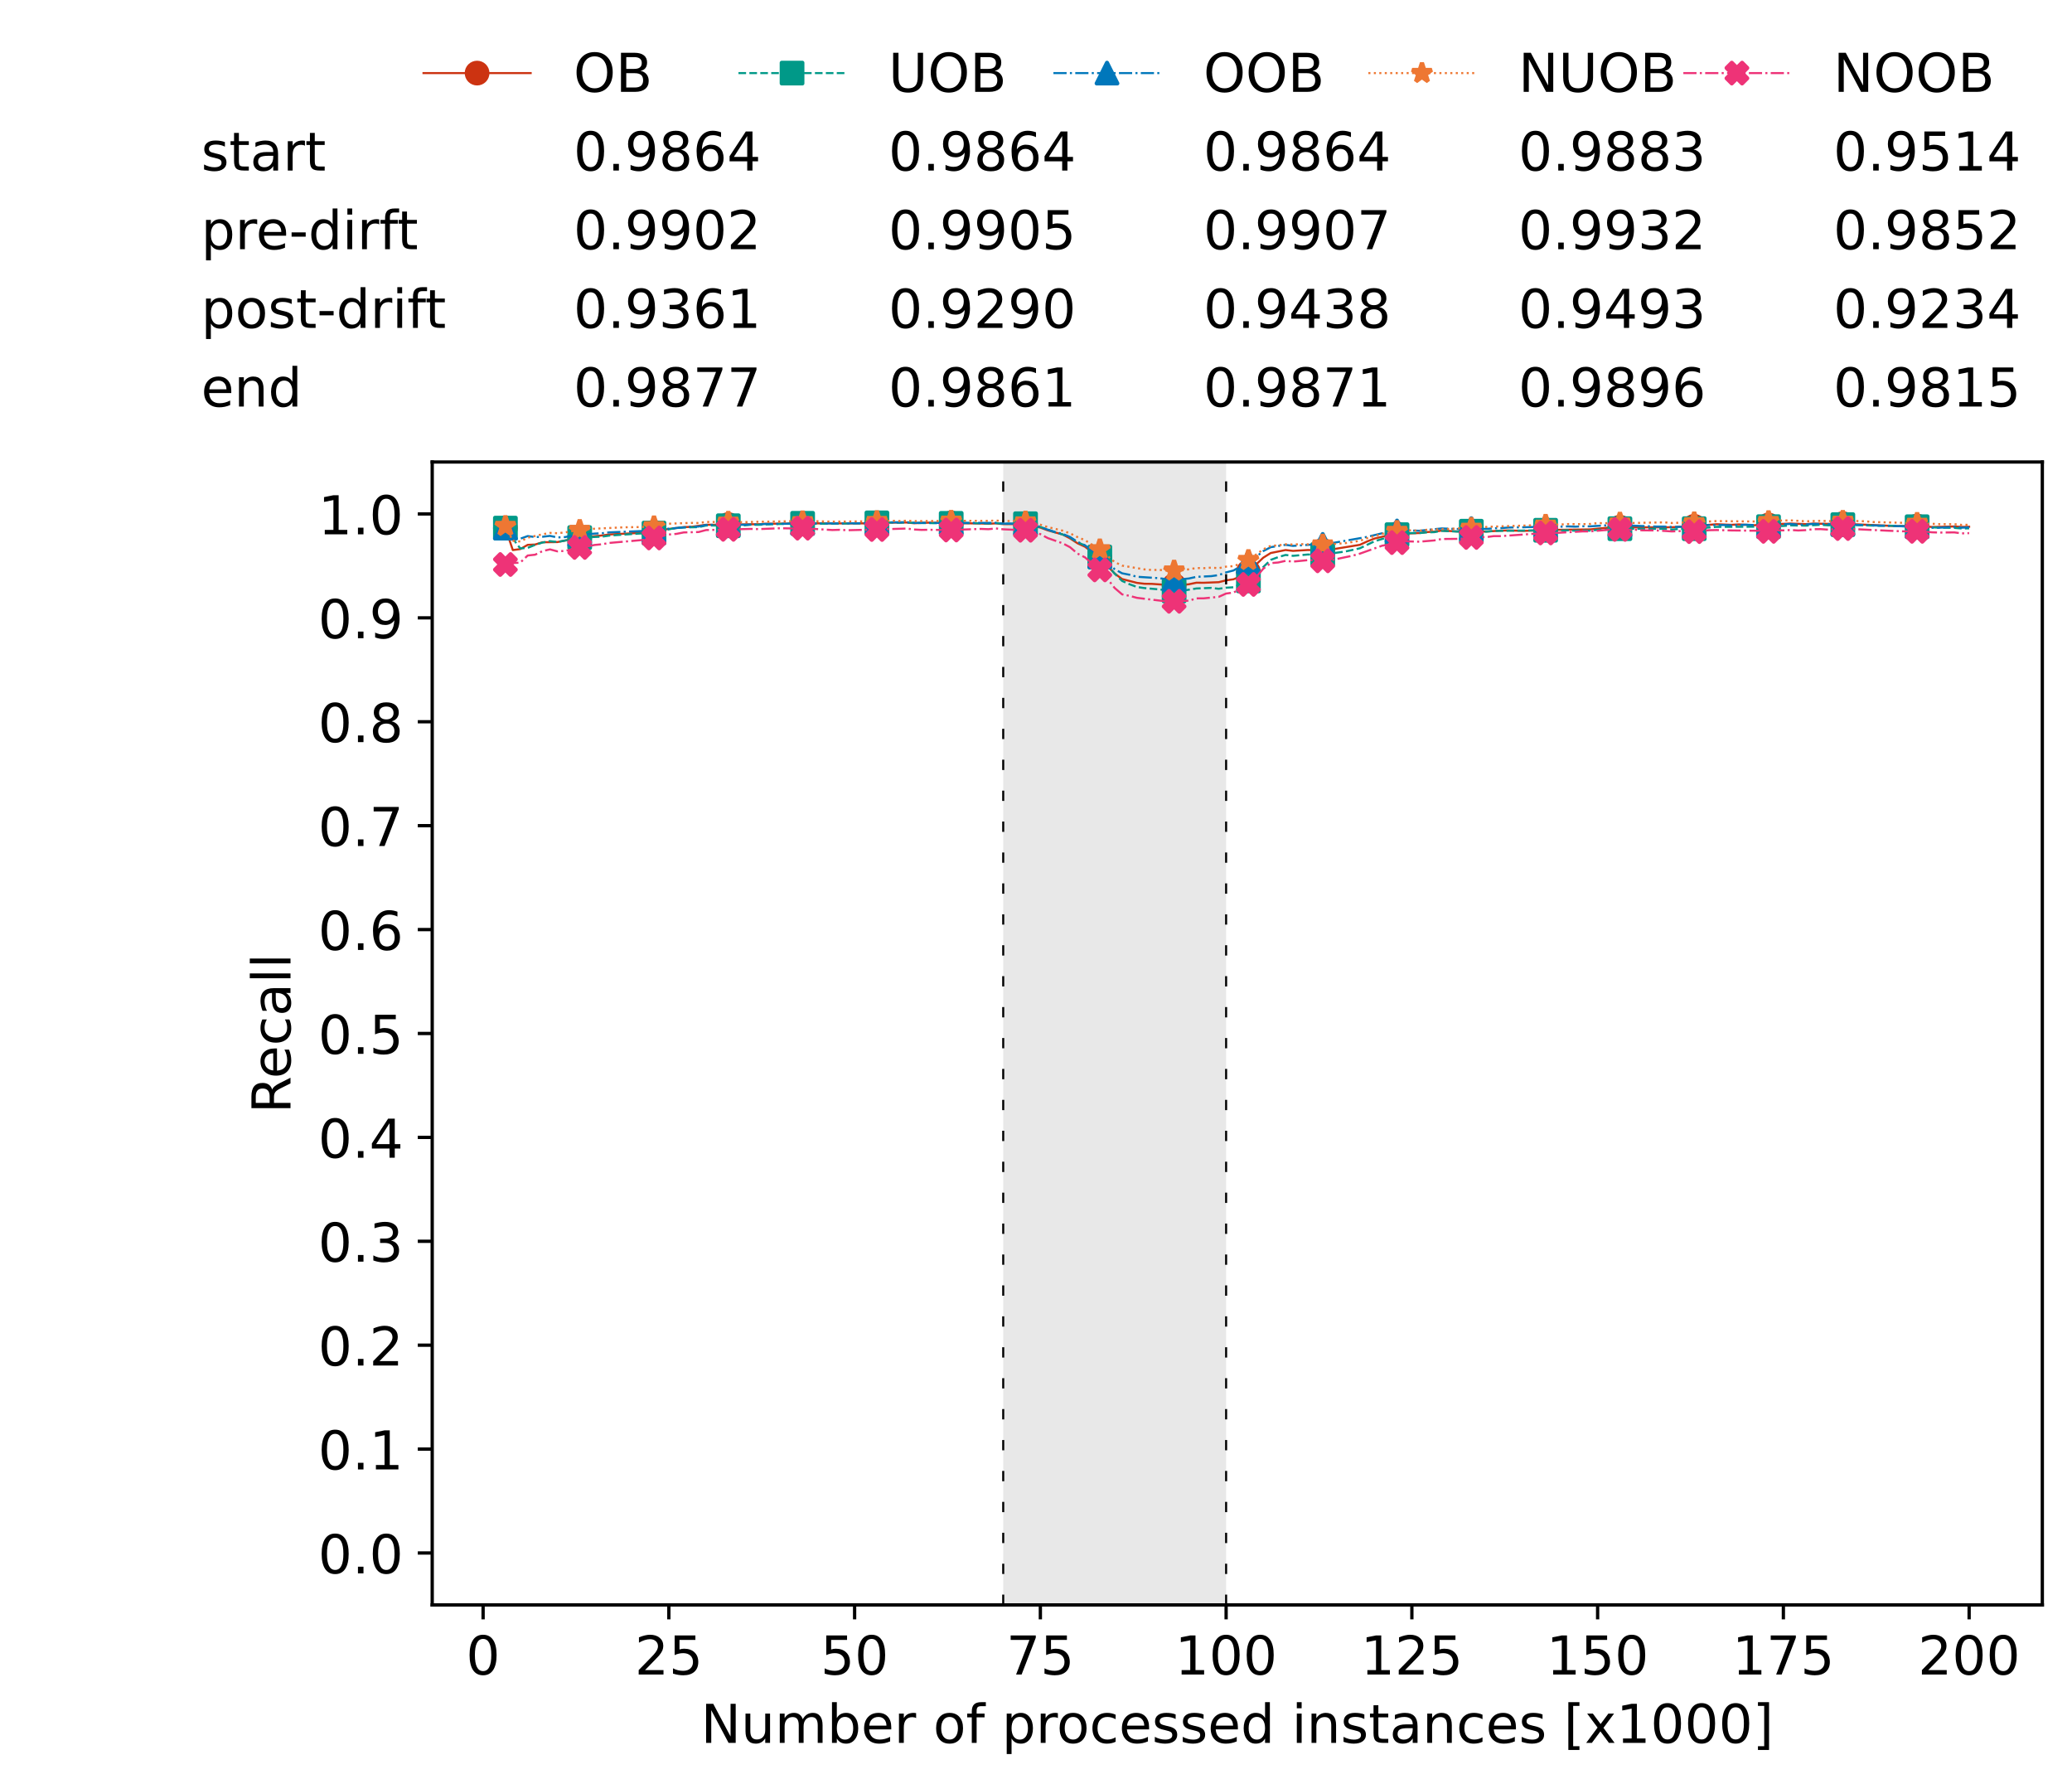 <?xml version="1.0" encoding="utf-8" standalone="no"?>
<!DOCTYPE svg PUBLIC "-//W3C//DTD SVG 1.1//EN"
  "http://www.w3.org/Graphics/SVG/1.1/DTD/svg11.dtd">
<!-- Created with matplotlib (https://matplotlib.org/) -->
<svg height="432.615pt" version="1.1" viewBox="0 0 502.65 432.615" width="502.65pt" xmlns="http://www.w3.org/2000/svg" xmlns:xlink="http://www.w3.org/1999/xlink">
 <defs>
  <style type="text/css">*{stroke-linecap:butt;stroke-linejoin:round;}</style>
 </defs>
 <g id="figure_1">
  <g id="patch_1">
   <path d="M 0 432.615 
L 502.65 432.615 
L 502.65 0 
L 0 0 
z
" style="fill:#ffffff;"/>
  </g>
  <g id="axes_1">
   <g id="patch_2">
    <path d="M 104.85 389.252 
L 495.45 389.252 
L 495.45 112.052 
L 104.85 112.052 
z
" style="fill:#ffffff;"/>
   </g>
   <g id="patch_3">
    <path clip-path="url(#p96b03b8564)" d="M 297.446 389.252 
L 297.446 112.052 
L 243.372 112.052 
L 243.372 389.252 
z
" style="fill:#d3d3d3;opacity:0.5;"/>
   </g>
   <g id="matplotlib.axis_1">
    <g id="xtick_1">
     <g id="line2d_1">
      <defs>
       <path d="M 0 0 
L 0 3.5 
" id="m629aecbb54" style="stroke:#000000;stroke-width:0.8;"/>
      </defs>
      <g>
       <use style="stroke:#000000;stroke-width:0.8;" x="117.197" xlink:href="#m629aecbb54" y="389.252"/>
      </g>
     </g>
     <g id="text_1">
      <!-- 0 -->
      <g transform="translate(113.061 406.13)scale(0.13 -0.13)">
       <defs>
        <path d="M 31.781 66.406 
Q 24.172 66.406 20.328 58.906 
Q 16.5 51.422 16.5 36.375 
Q 16.5 21.391 20.328 13.891 
Q 24.172 6.391 31.781 6.391 
Q 39.453 6.391 43.281 13.891 
Q 47.125 21.391 47.125 36.375 
Q 47.125 51.422 43.281 58.906 
Q 39.453 66.406 31.781 66.406 
z
M 31.781 74.219 
Q 44.047 74.219 50.516 64.516 
Q 56.984 54.828 56.984 36.375 
Q 56.984 17.969 50.516 8.266 
Q 44.047 -1.422 31.781 -1.422 
Q 19.531 -1.422 13.062 8.266 
Q 6.594 17.969 6.594 36.375 
Q 6.594 54.828 13.062 64.516 
Q 19.531 74.219 31.781 74.219 
z
" id="DejaVuSans-48"/>
       </defs>
       <use xlink:href="#DejaVuSans-48"/>
      </g>
     </g>
    </g>
    <g id="xtick_2">
     <g id="line2d_2">
      <g>
       <use style="stroke:#000000;stroke-width:0.8;" x="162.259" xlink:href="#m629aecbb54" y="389.252"/>
      </g>
     </g>
     <g id="text_2">
      <!-- 25 -->
      <g transform="translate(153.988 406.13)scale(0.13 -0.13)">
       <defs>
        <path d="M 19.188 8.297 
L 53.609 8.297 
L 53.609 0 
L 7.328 0 
L 7.328 8.297 
Q 12.938 14.109 22.625 23.891 
Q 32.328 33.688 34.812 36.531 
Q 39.547 41.844 41.422 45.531 
Q 43.312 49.219 43.312 52.781 
Q 43.312 58.594 39.234 62.25 
Q 35.156 65.922 28.609 65.922 
Q 23.969 65.922 18.812 64.312 
Q 13.672 62.703 7.812 59.422 
L 7.812 69.391 
Q 13.766 71.781 18.938 73 
Q 24.125 74.219 28.422 74.219 
Q 39.75 74.219 46.484 68.547 
Q 53.219 62.891 53.219 53.422 
Q 53.219 48.922 51.531 44.891 
Q 49.859 40.875 45.406 35.406 
Q 44.188 33.984 37.641 27.219 
Q 31.109 20.453 19.188 8.297 
z
" id="DejaVuSans-50"/>
        <path d="M 10.797 72.906 
L 49.516 72.906 
L 49.516 64.594 
L 19.828 64.594 
L 19.828 46.734 
Q 21.969 47.469 24.109 47.828 
Q 26.266 48.188 28.422 48.188 
Q 40.625 48.188 47.75 41.5 
Q 54.891 34.812 54.891 23.391 
Q 54.891 11.625 47.562 5.094 
Q 40.234 -1.422 26.906 -1.422 
Q 22.312 -1.422 17.547 -0.641 
Q 12.797 0.141 7.719 1.703 
L 7.719 11.625 
Q 12.109 9.234 16.797 8.062 
Q 21.484 6.891 26.703 6.891 
Q 35.156 6.891 40.078 11.328 
Q 45.016 15.766 45.016 23.391 
Q 45.016 31 40.078 35.438 
Q 35.156 39.891 26.703 39.891 
Q 22.75 39.891 18.812 39.016 
Q 14.891 38.141 10.797 36.281 
z
" id="DejaVuSans-53"/>
       </defs>
       <use xlink:href="#DejaVuSans-50"/>
       <use x="63.623" xlink:href="#DejaVuSans-53"/>
      </g>
     </g>
    </g>
    <g id="xtick_3">
     <g id="line2d_3">
      <g>
       <use style="stroke:#000000;stroke-width:0.8;" x="207.322" xlink:href="#m629aecbb54" y="389.252"/>
      </g>
     </g>
     <g id="text_3">
      <!-- 50 -->
      <g transform="translate(199.05 406.13)scale(0.13 -0.13)">
       <use xlink:href="#DejaVuSans-53"/>
       <use x="63.623" xlink:href="#DejaVuSans-48"/>
      </g>
     </g>
    </g>
    <g id="xtick_4">
     <g id="line2d_4">
      <g>
       <use style="stroke:#000000;stroke-width:0.8;" x="252.384" xlink:href="#m629aecbb54" y="389.252"/>
      </g>
     </g>
     <g id="text_4">
      <!-- 75 -->
      <g transform="translate(244.113 406.13)scale(0.13 -0.13)">
       <defs>
        <path d="M 8.203 72.906 
L 55.078 72.906 
L 55.078 68.703 
L 28.609 0 
L 18.312 0 
L 43.219 64.594 
L 8.203 64.594 
z
" id="DejaVuSans-55"/>
       </defs>
       <use xlink:href="#DejaVuSans-55"/>
       <use x="63.623" xlink:href="#DejaVuSans-53"/>
      </g>
     </g>
    </g>
    <g id="xtick_5">
     <g id="line2d_5">
      <g>
       <use style="stroke:#000000;stroke-width:0.8;" x="297.446" xlink:href="#m629aecbb54" y="389.252"/>
      </g>
     </g>
     <g id="text_5">
      <!-- 100 -->
      <g transform="translate(285.039 406.13)scale(0.13 -0.13)">
       <defs>
        <path d="M 12.406 8.297 
L 28.516 8.297 
L 28.516 63.922 
L 10.984 60.406 
L 10.984 69.391 
L 28.422 72.906 
L 38.281 72.906 
L 38.281 8.297 
L 54.391 8.297 
L 54.391 0 
L 12.406 0 
z
" id="DejaVuSans-49"/>
       </defs>
       <use xlink:href="#DejaVuSans-49"/>
       <use x="63.623" xlink:href="#DejaVuSans-48"/>
       <use x="127.246" xlink:href="#DejaVuSans-48"/>
      </g>
     </g>
    </g>
    <g id="xtick_6">
     <g id="line2d_6">
      <g>
       <use style="stroke:#000000;stroke-width:0.8;" x="342.509" xlink:href="#m629aecbb54" y="389.252"/>
      </g>
     </g>
     <g id="text_6">
      <!-- 125 -->
      <g transform="translate(330.102 406.13)scale(0.13 -0.13)">
       <use xlink:href="#DejaVuSans-49"/>
       <use x="63.623" xlink:href="#DejaVuSans-50"/>
       <use x="127.246" xlink:href="#DejaVuSans-53"/>
      </g>
     </g>
    </g>
    <g id="xtick_7">
     <g id="line2d_7">
      <g>
       <use style="stroke:#000000;stroke-width:0.8;" x="387.571" xlink:href="#m629aecbb54" y="389.252"/>
      </g>
     </g>
     <g id="text_7">
      <!-- 150 -->
      <g transform="translate(375.164 406.13)scale(0.13 -0.13)">
       <use xlink:href="#DejaVuSans-49"/>
       <use x="63.623" xlink:href="#DejaVuSans-53"/>
       <use x="127.246" xlink:href="#DejaVuSans-48"/>
      </g>
     </g>
    </g>
    <g id="xtick_8">
     <g id="line2d_8">
      <g>
       <use style="stroke:#000000;stroke-width:0.8;" x="432.633" xlink:href="#m629aecbb54" y="389.252"/>
      </g>
     </g>
     <g id="text_8">
      <!-- 175 -->
      <g transform="translate(420.226 406.13)scale(0.13 -0.13)">
       <use xlink:href="#DejaVuSans-49"/>
       <use x="63.623" xlink:href="#DejaVuSans-55"/>
       <use x="127.246" xlink:href="#DejaVuSans-53"/>
      </g>
     </g>
    </g>
    <g id="xtick_9">
     <g id="line2d_9">
      <g>
       <use style="stroke:#000000;stroke-width:0.8;" x="477.695" xlink:href="#m629aecbb54" y="389.252"/>
      </g>
     </g>
     <g id="text_9">
      <!-- 200 -->
      <g transform="translate(465.289 406.13)scale(0.13 -0.13)">
       <use xlink:href="#DejaVuSans-50"/>
       <use x="63.623" xlink:href="#DejaVuSans-48"/>
       <use x="127.246" xlink:href="#DejaVuSans-48"/>
      </g>
     </g>
    </g>
    <g id="text_10">
     <!-- Number of processed instances [x1000] -->
     <g transform="translate(170.025 422.711)scale(0.13 -0.13)">
      <defs>
       <path d="M 9.812 72.906 
L 23.094 72.906 
L 55.422 11.922 
L 55.422 72.906 
L 64.984 72.906 
L 64.984 0 
L 51.703 0 
L 19.391 60.984 
L 19.391 0 
L 9.812 0 
z
" id="DejaVuSans-78"/>
       <path d="M 8.5 21.578 
L 8.5 54.688 
L 17.484 54.688 
L 17.484 21.922 
Q 17.484 14.156 20.5 10.266 
Q 23.531 6.391 29.594 6.391 
Q 36.859 6.391 41.078 11.031 
Q 45.312 15.672 45.312 23.688 
L 45.312 54.688 
L 54.297 54.688 
L 54.297 0 
L 45.312 0 
L 45.312 8.406 
Q 42.047 3.422 37.719 1 
Q 33.406 -1.422 27.688 -1.422 
Q 18.266 -1.422 13.375 4.438 
Q 8.5 10.297 8.5 21.578 
z
M 31.109 56 
z
" id="DejaVuSans-117"/>
       <path d="M 52 44.188 
Q 55.375 50.25 60.062 53.125 
Q 64.75 56 71.094 56 
Q 79.641 56 84.281 50.016 
Q 88.922 44.047 88.922 33.016 
L 88.922 0 
L 79.891 0 
L 79.891 32.719 
Q 79.891 40.578 77.094 44.375 
Q 74.312 48.188 68.609 48.188 
Q 61.625 48.188 57.562 43.547 
Q 53.516 38.922 53.516 30.906 
L 53.516 0 
L 44.484 0 
L 44.484 32.719 
Q 44.484 40.625 41.703 44.406 
Q 38.922 48.188 33.109 48.188 
Q 26.219 48.188 22.156 43.531 
Q 18.109 38.875 18.109 30.906 
L 18.109 0 
L 9.078 0 
L 9.078 54.688 
L 18.109 54.688 
L 18.109 46.188 
Q 21.188 51.219 25.484 53.609 
Q 29.781 56 35.688 56 
Q 41.656 56 45.828 52.969 
Q 50 49.953 52 44.188 
z
" id="DejaVuSans-109"/>
       <path d="M 48.688 27.297 
Q 48.688 37.203 44.609 42.844 
Q 40.531 48.484 33.406 48.484 
Q 26.266 48.484 22.188 42.844 
Q 18.109 37.203 18.109 27.297 
Q 18.109 17.391 22.188 11.75 
Q 26.266 6.109 33.406 6.109 
Q 40.531 6.109 44.609 11.75 
Q 48.688 17.391 48.688 27.297 
z
M 18.109 46.391 
Q 20.953 51.266 25.266 53.625 
Q 29.594 56 35.594 56 
Q 45.562 56 51.781 48.094 
Q 58.016 40.188 58.016 27.297 
Q 58.016 14.406 51.781 6.484 
Q 45.562 -1.422 35.594 -1.422 
Q 29.594 -1.422 25.266 0.953 
Q 20.953 3.328 18.109 8.203 
L 18.109 0 
L 9.078 0 
L 9.078 75.984 
L 18.109 75.984 
z
" id="DejaVuSans-98"/>
       <path d="M 56.203 29.594 
L 56.203 25.203 
L 14.891 25.203 
Q 15.484 15.922 20.484 11.062 
Q 25.484 6.203 34.422 6.203 
Q 39.594 6.203 44.453 7.469 
Q 49.312 8.734 54.109 11.281 
L 54.109 2.781 
Q 49.266 0.734 44.188 -0.344 
Q 39.109 -1.422 33.891 -1.422 
Q 20.797 -1.422 13.156 6.188 
Q 5.516 13.812 5.516 26.812 
Q 5.516 40.234 12.766 48.109 
Q 20.016 56 32.328 56 
Q 43.359 56 49.781 48.891 
Q 56.203 41.797 56.203 29.594 
z
M 47.219 32.234 
Q 47.125 39.594 43.094 43.984 
Q 39.062 48.391 32.422 48.391 
Q 24.906 48.391 20.391 44.141 
Q 15.875 39.891 15.188 32.172 
z
" id="DejaVuSans-101"/>
       <path d="M 41.109 46.297 
Q 39.594 47.172 37.812 47.578 
Q 36.031 48 33.891 48 
Q 26.266 48 22.188 43.047 
Q 18.109 38.094 18.109 28.812 
L 18.109 0 
L 9.078 0 
L 9.078 54.688 
L 18.109 54.688 
L 18.109 46.188 
Q 20.953 51.172 25.484 53.578 
Q 30.031 56 36.531 56 
Q 37.453 56 38.578 55.875 
Q 39.703 55.766 41.062 55.516 
z
" id="DejaVuSans-114"/>
       <path id="DejaVuSans-32"/>
       <path d="M 30.609 48.391 
Q 23.391 48.391 19.188 42.75 
Q 14.984 37.109 14.984 27.297 
Q 14.984 17.484 19.156 11.844 
Q 23.344 6.203 30.609 6.203 
Q 37.797 6.203 41.984 11.859 
Q 46.188 17.531 46.188 27.297 
Q 46.188 37.016 41.984 42.703 
Q 37.797 48.391 30.609 48.391 
z
M 30.609 56 
Q 42.328 56 49.016 48.375 
Q 55.719 40.766 55.719 27.297 
Q 55.719 13.875 49.016 6.219 
Q 42.328 -1.422 30.609 -1.422 
Q 18.844 -1.422 12.172 6.219 
Q 5.516 13.875 5.516 27.297 
Q 5.516 40.766 12.172 48.375 
Q 18.844 56 30.609 56 
z
" id="DejaVuSans-111"/>
       <path d="M 37.109 75.984 
L 37.109 68.5 
L 28.516 68.5 
Q 23.688 68.5 21.797 66.547 
Q 19.922 64.594 19.922 59.516 
L 19.922 54.688 
L 34.719 54.688 
L 34.719 47.703 
L 19.922 47.703 
L 19.922 0 
L 10.891 0 
L 10.891 47.703 
L 2.297 47.703 
L 2.297 54.688 
L 10.891 54.688 
L 10.891 58.5 
Q 10.891 67.625 15.141 71.797 
Q 19.391 75.984 28.609 75.984 
z
" id="DejaVuSans-102"/>
       <path d="M 18.109 8.203 
L 18.109 -20.797 
L 9.078 -20.797 
L 9.078 54.688 
L 18.109 54.688 
L 18.109 46.391 
Q 20.953 51.266 25.266 53.625 
Q 29.594 56 35.594 56 
Q 45.562 56 51.781 48.094 
Q 58.016 40.188 58.016 27.297 
Q 58.016 14.406 51.781 6.484 
Q 45.562 -1.422 35.594 -1.422 
Q 29.594 -1.422 25.266 0.953 
Q 20.953 3.328 18.109 8.203 
z
M 48.688 27.297 
Q 48.688 37.203 44.609 42.844 
Q 40.531 48.484 33.406 48.484 
Q 26.266 48.484 22.188 42.844 
Q 18.109 37.203 18.109 27.297 
Q 18.109 17.391 22.188 11.75 
Q 26.266 6.109 33.406 6.109 
Q 40.531 6.109 44.609 11.75 
Q 48.688 17.391 48.688 27.297 
z
" id="DejaVuSans-112"/>
       <path d="M 48.781 52.594 
L 48.781 44.188 
Q 44.969 46.297 41.141 47.344 
Q 37.312 48.391 33.406 48.391 
Q 24.656 48.391 19.812 42.844 
Q 14.984 37.312 14.984 27.297 
Q 14.984 17.281 19.812 11.734 
Q 24.656 6.203 33.406 6.203 
Q 37.312 6.203 41.141 7.25 
Q 44.969 8.297 48.781 10.406 
L 48.781 2.094 
Q 45.016 0.344 40.984 -0.531 
Q 36.969 -1.422 32.422 -1.422 
Q 20.062 -1.422 12.781 6.344 
Q 5.516 14.109 5.516 27.297 
Q 5.516 40.672 12.859 48.328 
Q 20.219 56 33.016 56 
Q 37.156 56 41.109 55.141 
Q 45.062 54.297 48.781 52.594 
z
" id="DejaVuSans-99"/>
       <path d="M 44.281 53.078 
L 44.281 44.578 
Q 40.484 46.531 36.375 47.5 
Q 32.281 48.484 27.875 48.484 
Q 21.188 48.484 17.844 46.438 
Q 14.5 44.391 14.5 40.281 
Q 14.5 37.156 16.891 35.375 
Q 19.281 33.594 26.516 31.984 
L 29.594 31.297 
Q 39.156 29.25 43.188 25.516 
Q 47.219 21.781 47.219 15.094 
Q 47.219 7.469 41.188 3.016 
Q 35.156 -1.422 24.609 -1.422 
Q 20.219 -1.422 15.453 -0.562 
Q 10.688 0.297 5.422 2 
L 5.422 11.281 
Q 10.406 8.688 15.234 7.391 
Q 20.062 6.109 24.812 6.109 
Q 31.156 6.109 34.562 8.281 
Q 37.984 10.453 37.984 14.406 
Q 37.984 18.062 35.516 20.016 
Q 33.062 21.969 24.703 23.781 
L 21.578 24.516 
Q 13.234 26.266 9.516 29.906 
Q 5.812 33.547 5.812 39.891 
Q 5.812 47.609 11.281 51.797 
Q 16.75 56 26.812 56 
Q 31.781 56 36.172 55.266 
Q 40.578 54.547 44.281 53.078 
z
" id="DejaVuSans-115"/>
       <path d="M 45.406 46.391 
L 45.406 75.984 
L 54.391 75.984 
L 54.391 0 
L 45.406 0 
L 45.406 8.203 
Q 42.578 3.328 38.25 0.953 
Q 33.938 -1.422 27.875 -1.422 
Q 17.969 -1.422 11.734 6.484 
Q 5.516 14.406 5.516 27.297 
Q 5.516 40.188 11.734 48.094 
Q 17.969 56 27.875 56 
Q 33.938 56 38.25 53.625 
Q 42.578 51.266 45.406 46.391 
z
M 14.797 27.297 
Q 14.797 17.391 18.875 11.75 
Q 22.953 6.109 30.078 6.109 
Q 37.203 6.109 41.297 11.75 
Q 45.406 17.391 45.406 27.297 
Q 45.406 37.203 41.297 42.844 
Q 37.203 48.484 30.078 48.484 
Q 22.953 48.484 18.875 42.844 
Q 14.797 37.203 14.797 27.297 
z
" id="DejaVuSans-100"/>
       <path d="M 9.422 54.688 
L 18.406 54.688 
L 18.406 0 
L 9.422 0 
z
M 9.422 75.984 
L 18.406 75.984 
L 18.406 64.594 
L 9.422 64.594 
z
" id="DejaVuSans-105"/>
       <path d="M 54.891 33.016 
L 54.891 0 
L 45.906 0 
L 45.906 32.719 
Q 45.906 40.484 42.875 44.328 
Q 39.844 48.188 33.797 48.188 
Q 26.516 48.188 22.312 43.547 
Q 18.109 38.922 18.109 30.906 
L 18.109 0 
L 9.078 0 
L 9.078 54.688 
L 18.109 54.688 
L 18.109 46.188 
Q 21.344 51.125 25.703 53.562 
Q 30.078 56 35.797 56 
Q 45.219 56 50.047 50.172 
Q 54.891 44.344 54.891 33.016 
z
" id="DejaVuSans-110"/>
       <path d="M 18.312 70.219 
L 18.312 54.688 
L 36.812 54.688 
L 36.812 47.703 
L 18.312 47.703 
L 18.312 18.016 
Q 18.312 11.328 20.141 9.422 
Q 21.969 7.516 27.594 7.516 
L 36.812 7.516 
L 36.812 0 
L 27.594 0 
Q 17.188 0 13.234 3.875 
Q 9.281 7.766 9.281 18.016 
L 9.281 47.703 
L 2.688 47.703 
L 2.688 54.688 
L 9.281 54.688 
L 9.281 70.219 
z
" id="DejaVuSans-116"/>
       <path d="M 34.281 27.484 
Q 23.391 27.484 19.188 25 
Q 14.984 22.516 14.984 16.5 
Q 14.984 11.719 18.141 8.906 
Q 21.297 6.109 26.703 6.109 
Q 34.188 6.109 38.703 11.406 
Q 43.219 16.703 43.219 25.484 
L 43.219 27.484 
z
M 52.203 31.203 
L 52.203 0 
L 43.219 0 
L 43.219 8.297 
Q 40.141 3.328 35.547 0.953 
Q 30.953 -1.422 24.312 -1.422 
Q 15.922 -1.422 10.953 3.297 
Q 6 8.016 6 15.922 
Q 6 25.141 12.172 29.828 
Q 18.359 34.516 30.609 34.516 
L 43.219 34.516 
L 43.219 35.406 
Q 43.219 41.609 39.141 45 
Q 35.062 48.391 27.688 48.391 
Q 23 48.391 18.547 47.266 
Q 14.109 46.141 10.016 43.891 
L 10.016 52.203 
Q 14.938 54.109 19.578 55.047 
Q 24.219 56 28.609 56 
Q 40.484 56 46.344 49.844 
Q 52.203 43.703 52.203 31.203 
z
" id="DejaVuSans-97"/>
       <path d="M 8.594 75.984 
L 29.297 75.984 
L 29.297 69 
L 17.578 69 
L 17.578 -6.203 
L 29.297 -6.203 
L 29.297 -13.188 
L 8.594 -13.188 
z
" id="DejaVuSans-91"/>
       <path d="M 54.891 54.688 
L 35.109 28.078 
L 55.906 0 
L 45.312 0 
L 29.391 21.484 
L 13.484 0 
L 2.875 0 
L 24.125 28.609 
L 4.688 54.688 
L 15.281 54.688 
L 29.781 35.203 
L 44.281 54.688 
z
" id="DejaVuSans-120"/>
       <path d="M 30.422 75.984 
L 30.422 -13.188 
L 9.719 -13.188 
L 9.719 -6.203 
L 21.391 -6.203 
L 21.391 69 
L 9.719 69 
L 9.719 75.984 
z
" id="DejaVuSans-93"/>
      </defs>
      <use xlink:href="#DejaVuSans-78"/>
      <use x="74.805" xlink:href="#DejaVuSans-117"/>
      <use x="138.184" xlink:href="#DejaVuSans-109"/>
      <use x="235.596" xlink:href="#DejaVuSans-98"/>
      <use x="299.072" xlink:href="#DejaVuSans-101"/>
      <use x="360.596" xlink:href="#DejaVuSans-114"/>
      <use x="401.709" xlink:href="#DejaVuSans-32"/>
      <use x="433.496" xlink:href="#DejaVuSans-111"/>
      <use x="494.678" xlink:href="#DejaVuSans-102"/>
      <use x="529.883" xlink:href="#DejaVuSans-32"/>
      <use x="561.67" xlink:href="#DejaVuSans-112"/>
      <use x="625.146" xlink:href="#DejaVuSans-114"/>
      <use x="664.01" xlink:href="#DejaVuSans-111"/>
      <use x="725.191" xlink:href="#DejaVuSans-99"/>
      <use x="780.172" xlink:href="#DejaVuSans-101"/>
      <use x="841.695" xlink:href="#DejaVuSans-115"/>
      <use x="893.795" xlink:href="#DejaVuSans-115"/>
      <use x="945.895" xlink:href="#DejaVuSans-101"/>
      <use x="1007.418" xlink:href="#DejaVuSans-100"/>
      <use x="1070.895" xlink:href="#DejaVuSans-32"/>
      <use x="1102.682" xlink:href="#DejaVuSans-105"/>
      <use x="1130.465" xlink:href="#DejaVuSans-110"/>
      <use x="1193.844" xlink:href="#DejaVuSans-115"/>
      <use x="1245.943" xlink:href="#DejaVuSans-116"/>
      <use x="1285.152" xlink:href="#DejaVuSans-97"/>
      <use x="1346.432" xlink:href="#DejaVuSans-110"/>
      <use x="1409.811" xlink:href="#DejaVuSans-99"/>
      <use x="1464.791" xlink:href="#DejaVuSans-101"/>
      <use x="1526.314" xlink:href="#DejaVuSans-115"/>
      <use x="1578.414" xlink:href="#DejaVuSans-32"/>
      <use x="1610.201" xlink:href="#DejaVuSans-91"/>
      <use x="1649.215" xlink:href="#DejaVuSans-120"/>
      <use x="1708.395" xlink:href="#DejaVuSans-49"/>
      <use x="1772.018" xlink:href="#DejaVuSans-48"/>
      <use x="1835.641" xlink:href="#DejaVuSans-48"/>
      <use x="1899.264" xlink:href="#DejaVuSans-48"/>
      <use x="1962.887" xlink:href="#DejaVuSans-93"/>
     </g>
    </g>
   </g>
   <g id="matplotlib.axis_2">
    <g id="ytick_1">
     <g id="line2d_10">
      <defs>
       <path d="M 0 0 
L -3.5 0 
" id="mbe72dead78" style="stroke:#000000;stroke-width:0.8;"/>
      </defs>
      <g>
       <use style="stroke:#000000;stroke-width:0.8;" x="104.85" xlink:href="#mbe72dead78" y="376.652"/>
      </g>
     </g>
     <g id="text_11">
      <!-- 0.0 -->
      <g transform="translate(77.176 381.591)scale(0.13 -0.13)">
       <defs>
        <path d="M 10.688 12.406 
L 21 12.406 
L 21 0 
L 10.688 0 
z
" id="DejaVuSans-46"/>
       </defs>
       <use xlink:href="#DejaVuSans-48"/>
       <use x="63.623" xlink:href="#DejaVuSans-46"/>
       <use x="95.41" xlink:href="#DejaVuSans-48"/>
      </g>
     </g>
    </g>
    <g id="ytick_2">
     <g id="line2d_11">
      <g>
       <use style="stroke:#000000;stroke-width:0.8;" x="104.85" xlink:href="#mbe72dead78" y="351.452"/>
      </g>
     </g>
     <g id="text_12">
      <!-- 0.1 -->
      <g transform="translate(77.176 356.391)scale(0.13 -0.13)">
       <use xlink:href="#DejaVuSans-48"/>
       <use x="63.623" xlink:href="#DejaVuSans-46"/>
       <use x="95.41" xlink:href="#DejaVuSans-49"/>
      </g>
     </g>
    </g>
    <g id="ytick_3">
     <g id="line2d_12">
      <g>
       <use style="stroke:#000000;stroke-width:0.8;" x="104.85" xlink:href="#mbe72dead78" y="326.252"/>
      </g>
     </g>
     <g id="text_13">
      <!-- 0.2 -->
      <g transform="translate(77.176 331.191)scale(0.13 -0.13)">
       <use xlink:href="#DejaVuSans-48"/>
       <use x="63.623" xlink:href="#DejaVuSans-46"/>
       <use x="95.41" xlink:href="#DejaVuSans-50"/>
      </g>
     </g>
    </g>
    <g id="ytick_4">
     <g id="line2d_13">
      <g>
       <use style="stroke:#000000;stroke-width:0.8;" x="104.85" xlink:href="#mbe72dead78" y="301.052"/>
      </g>
     </g>
     <g id="text_14">
      <!-- 0.3 -->
      <g transform="translate(77.176 305.991)scale(0.13 -0.13)">
       <defs>
        <path d="M 40.578 39.312 
Q 47.656 37.797 51.625 33 
Q 55.609 28.219 55.609 21.188 
Q 55.609 10.406 48.188 4.484 
Q 40.766 -1.422 27.094 -1.422 
Q 22.516 -1.422 17.656 -0.516 
Q 12.797 0.391 7.625 2.203 
L 7.625 11.719 
Q 11.719 9.328 16.594 8.109 
Q 21.484 6.891 26.812 6.891 
Q 36.078 6.891 40.938 10.547 
Q 45.797 14.203 45.797 21.188 
Q 45.797 27.641 41.281 31.266 
Q 36.766 34.906 28.719 34.906 
L 20.219 34.906 
L 20.219 43.016 
L 29.109 43.016 
Q 36.375 43.016 40.234 45.922 
Q 44.094 48.828 44.094 54.297 
Q 44.094 59.906 40.109 62.906 
Q 36.141 65.922 28.719 65.922 
Q 24.656 65.922 20.016 65.031 
Q 15.375 64.156 9.812 62.312 
L 9.812 71.094 
Q 15.438 72.656 20.344 73.438 
Q 25.25 74.219 29.594 74.219 
Q 40.828 74.219 47.359 69.109 
Q 53.906 64.016 53.906 55.328 
Q 53.906 49.266 50.438 45.094 
Q 46.969 40.922 40.578 39.312 
z
" id="DejaVuSans-51"/>
       </defs>
       <use xlink:href="#DejaVuSans-48"/>
       <use x="63.623" xlink:href="#DejaVuSans-46"/>
       <use x="95.41" xlink:href="#DejaVuSans-51"/>
      </g>
     </g>
    </g>
    <g id="ytick_5">
     <g id="line2d_14">
      <g>
       <use style="stroke:#000000;stroke-width:0.8;" x="104.85" xlink:href="#mbe72dead78" y="275.852"/>
      </g>
     </g>
     <g id="text_15">
      <!-- 0.4 -->
      <g transform="translate(77.176 280.791)scale(0.13 -0.13)">
       <defs>
        <path d="M 37.797 64.312 
L 12.891 25.391 
L 37.797 25.391 
z
M 35.203 72.906 
L 47.609 72.906 
L 47.609 25.391 
L 58.016 25.391 
L 58.016 17.188 
L 47.609 17.188 
L 47.609 0 
L 37.797 0 
L 37.797 17.188 
L 4.891 17.188 
L 4.891 26.703 
z
" id="DejaVuSans-52"/>
       </defs>
       <use xlink:href="#DejaVuSans-48"/>
       <use x="63.623" xlink:href="#DejaVuSans-46"/>
       <use x="95.41" xlink:href="#DejaVuSans-52"/>
      </g>
     </g>
    </g>
    <g id="ytick_6">
     <g id="line2d_15">
      <g>
       <use style="stroke:#000000;stroke-width:0.8;" x="104.85" xlink:href="#mbe72dead78" y="250.652"/>
      </g>
     </g>
     <g id="text_16">
      <!-- 0.5 -->
      <g transform="translate(77.176 255.591)scale(0.13 -0.13)">
       <use xlink:href="#DejaVuSans-48"/>
       <use x="63.623" xlink:href="#DejaVuSans-46"/>
       <use x="95.41" xlink:href="#DejaVuSans-53"/>
      </g>
     </g>
    </g>
    <g id="ytick_7">
     <g id="line2d_16">
      <g>
       <use style="stroke:#000000;stroke-width:0.8;" x="104.85" xlink:href="#mbe72dead78" y="225.452"/>
      </g>
     </g>
     <g id="text_17">
      <!-- 0.6 -->
      <g transform="translate(77.176 230.391)scale(0.13 -0.13)">
       <defs>
        <path d="M 33.016 40.375 
Q 26.375 40.375 22.484 35.828 
Q 18.609 31.297 18.609 23.391 
Q 18.609 15.531 22.484 10.953 
Q 26.375 6.391 33.016 6.391 
Q 39.656 6.391 43.531 10.953 
Q 47.406 15.531 47.406 23.391 
Q 47.406 31.297 43.531 35.828 
Q 39.656 40.375 33.016 40.375 
z
M 52.594 71.297 
L 52.594 62.312 
Q 48.875 64.062 45.094 64.984 
Q 41.312 65.922 37.594 65.922 
Q 27.828 65.922 22.672 59.328 
Q 17.531 52.734 16.797 39.406 
Q 19.672 43.656 24.016 45.922 
Q 28.375 48.188 33.594 48.188 
Q 44.578 48.188 50.953 41.516 
Q 57.328 34.859 57.328 23.391 
Q 57.328 12.156 50.688 5.359 
Q 44.047 -1.422 33.016 -1.422 
Q 20.359 -1.422 13.672 8.266 
Q 6.984 17.969 6.984 36.375 
Q 6.984 53.656 15.188 63.938 
Q 23.391 74.219 37.203 74.219 
Q 40.922 74.219 44.703 73.484 
Q 48.484 72.75 52.594 71.297 
z
" id="DejaVuSans-54"/>
       </defs>
       <use xlink:href="#DejaVuSans-48"/>
       <use x="63.623" xlink:href="#DejaVuSans-46"/>
       <use x="95.41" xlink:href="#DejaVuSans-54"/>
      </g>
     </g>
    </g>
    <g id="ytick_8">
     <g id="line2d_17">
      <g>
       <use style="stroke:#000000;stroke-width:0.8;" x="104.85" xlink:href="#mbe72dead78" y="200.252"/>
      </g>
     </g>
     <g id="text_18">
      <!-- 0.7 -->
      <g transform="translate(77.176 205.191)scale(0.13 -0.13)">
       <use xlink:href="#DejaVuSans-48"/>
       <use x="63.623" xlink:href="#DejaVuSans-46"/>
       <use x="95.41" xlink:href="#DejaVuSans-55"/>
      </g>
     </g>
    </g>
    <g id="ytick_9">
     <g id="line2d_18">
      <g>
       <use style="stroke:#000000;stroke-width:0.8;" x="104.85" xlink:href="#mbe72dead78" y="175.052"/>
      </g>
     </g>
     <g id="text_19">
      <!-- 0.8 -->
      <g transform="translate(77.176 179.991)scale(0.13 -0.13)">
       <defs>
        <path d="M 31.781 34.625 
Q 24.75 34.625 20.719 30.859 
Q 16.703 27.094 16.703 20.516 
Q 16.703 13.922 20.719 10.156 
Q 24.75 6.391 31.781 6.391 
Q 38.812 6.391 42.859 10.172 
Q 46.922 13.969 46.922 20.516 
Q 46.922 27.094 42.891 30.859 
Q 38.875 34.625 31.781 34.625 
z
M 21.922 38.812 
Q 15.578 40.375 12.031 44.719 
Q 8.5 49.078 8.5 55.328 
Q 8.5 64.062 14.719 69.141 
Q 20.953 74.219 31.781 74.219 
Q 42.672 74.219 48.875 69.141 
Q 55.078 64.062 55.078 55.328 
Q 55.078 49.078 51.531 44.719 
Q 48 40.375 41.703 38.812 
Q 48.828 37.156 52.797 32.312 
Q 56.781 27.484 56.781 20.516 
Q 56.781 9.906 50.312 4.234 
Q 43.844 -1.422 31.781 -1.422 
Q 19.734 -1.422 13.25 4.234 
Q 6.781 9.906 6.781 20.516 
Q 6.781 27.484 10.781 32.312 
Q 14.797 37.156 21.922 38.812 
z
M 18.312 54.391 
Q 18.312 48.734 21.844 45.562 
Q 25.391 42.391 31.781 42.391 
Q 38.141 42.391 41.719 45.562 
Q 45.312 48.734 45.312 54.391 
Q 45.312 60.062 41.719 63.234 
Q 38.141 66.406 31.781 66.406 
Q 25.391 66.406 21.844 63.234 
Q 18.312 60.062 18.312 54.391 
z
" id="DejaVuSans-56"/>
       </defs>
       <use xlink:href="#DejaVuSans-48"/>
       <use x="63.623" xlink:href="#DejaVuSans-46"/>
       <use x="95.41" xlink:href="#DejaVuSans-56"/>
      </g>
     </g>
    </g>
    <g id="ytick_10">
     <g id="line2d_19">
      <g>
       <use style="stroke:#000000;stroke-width:0.8;" x="104.85" xlink:href="#mbe72dead78" y="149.852"/>
      </g>
     </g>
     <g id="text_20">
      <!-- 0.9 -->
      <g transform="translate(77.176 154.791)scale(0.13 -0.13)">
       <defs>
        <path d="M 10.984 1.516 
L 10.984 10.5 
Q 14.703 8.734 18.5 7.812 
Q 22.312 6.891 25.984 6.891 
Q 35.75 6.891 40.891 13.453 
Q 46.047 20.016 46.781 33.406 
Q 43.953 29.203 39.594 26.953 
Q 35.25 24.703 29.984 24.703 
Q 19.047 24.703 12.672 31.312 
Q 6.297 37.938 6.297 49.422 
Q 6.297 60.641 12.938 67.422 
Q 19.578 74.219 30.609 74.219 
Q 43.266 74.219 49.922 64.516 
Q 56.594 54.828 56.594 36.375 
Q 56.594 19.141 48.406 8.859 
Q 40.234 -1.422 26.422 -1.422 
Q 22.703 -1.422 18.891 -0.688 
Q 15.094 0.047 10.984 1.516 
z
M 30.609 32.422 
Q 37.25 32.422 41.125 36.953 
Q 45.016 41.5 45.016 49.422 
Q 45.016 57.281 41.125 61.844 
Q 37.25 66.406 30.609 66.406 
Q 23.969 66.406 20.094 61.844 
Q 16.219 57.281 16.219 49.422 
Q 16.219 41.5 20.094 36.953 
Q 23.969 32.422 30.609 32.422 
z
" id="DejaVuSans-57"/>
       </defs>
       <use xlink:href="#DejaVuSans-48"/>
       <use x="63.623" xlink:href="#DejaVuSans-46"/>
       <use x="95.41" xlink:href="#DejaVuSans-57"/>
      </g>
     </g>
    </g>
    <g id="ytick_11">
     <g id="line2d_20">
      <g>
       <use style="stroke:#000000;stroke-width:0.8;" x="104.85" xlink:href="#mbe72dead78" y="124.652"/>
      </g>
     </g>
     <g id="text_21">
      <!-- 1.0 -->
      <g transform="translate(77.176 129.591)scale(0.13 -0.13)">
       <use xlink:href="#DejaVuSans-49"/>
       <use x="63.623" xlink:href="#DejaVuSans-46"/>
       <use x="95.41" xlink:href="#DejaVuSans-48"/>
      </g>
     </g>
    </g>
    <g id="text_22">
     <!-- Recall -->
     <g transform="translate(70.472 270.044)rotate(-90)scale(0.13 -0.13)">
      <defs>
       <path d="M 44.391 34.188 
Q 47.562 33.109 50.562 29.594 
Q 53.562 26.078 56.594 19.922 
L 66.609 0 
L 56 0 
L 46.688 18.703 
Q 43.062 26.031 39.672 28.422 
Q 36.281 30.812 30.422 30.812 
L 19.672 30.812 
L 19.672 0 
L 9.812 0 
L 9.812 72.906 
L 32.078 72.906 
Q 44.578 72.906 50.734 67.672 
Q 56.891 62.453 56.891 51.906 
Q 56.891 45.016 53.688 40.469 
Q 50.484 35.938 44.391 34.188 
z
M 19.672 64.797 
L 19.672 38.922 
L 32.078 38.922 
Q 39.203 38.922 42.844 42.219 
Q 46.484 45.516 46.484 51.906 
Q 46.484 58.297 42.844 61.547 
Q 39.203 64.797 32.078 64.797 
z
" id="DejaVuSans-82"/>
       <path d="M 9.422 75.984 
L 18.406 75.984 
L 18.406 0 
L 9.422 0 
z
" id="DejaVuSans-108"/>
      </defs>
      <use xlink:href="#DejaVuSans-82"/>
      <use x="64.982" xlink:href="#DejaVuSans-101"/>
      <use x="126.506" xlink:href="#DejaVuSans-99"/>
      <use x="181.486" xlink:href="#DejaVuSans-97"/>
      <use x="242.766" xlink:href="#DejaVuSans-108"/>
      <use x="270.549" xlink:href="#DejaVuSans-108"/>
     </g>
    </g>
   </g>
   <g id="line2d_21"/>
   <g id="line2d_22"/>
   <g id="line2d_23"/>
   <g id="line2d_24"/>
   <g id="line2d_25"/>
   <g id="line2d_26">
    <path clip-path="url(#p96b03b8564)" d="M 122.605 128.084 
L 124.407 133.41 
L 126.21 133.173 
L 128.012 132.148 
L 129.815 132.066 
L 131.617 131.514 
L 135.222 131.469 
L 140.629 130.393 
L 146.037 129.868 
L 147.839 129.621 
L 158.654 129.075 
L 160.457 128.519 
L 164.062 128.067 
L 165.864 127.836 
L 167.667 127.786 
L 171.272 127.271 
L 174.877 127.276 
L 182.087 127.15 
L 183.889 127.15 
L 185.692 127.026 
L 191.099 126.986 
L 192.902 126.909 
L 196.507 126.935 
L 205.519 126.942 
L 210.927 126.934 
L 212.729 126.913 
L 214.532 126.767 
L 219.939 126.724 
L 221.742 126.9 
L 225.347 126.763 
L 232.557 126.899 
L 237.964 126.964 
L 239.767 127.036 
L 241.569 126.931 
L 243.372 127.119 
L 248.779 127.121 
L 252.384 127.96 
L 254.186 128.634 
L 257.791 129.626 
L 259.594 130.585 
L 261.396 131.766 
L 263.199 132.593 
L 266.804 135.315 
L 270.409 139.105 
L 272.211 140.44 
L 275.816 141.365 
L 277.619 141.582 
L 279.421 141.608 
L 284.829 141.975 
L 286.631 141.908 
L 288.434 141.697 
L 290.236 141.325 
L 292.039 141.34 
L 295.644 141.201 
L 297.446 140.752 
L 299.249 140.495 
L 301.051 139.758 
L 302.854 138.666 
L 306.459 135.255 
L 308.261 134.128 
L 311.866 133.399 
L 313.669 133.608 
L 317.274 133.394 
L 320.879 133.475 
L 322.681 133.317 
L 329.891 132.137 
L 331.694 131.302 
L 333.496 130.598 
L 337.101 129.759 
L 338.904 129.48 
L 344.311 129.277 
L 346.114 129.043 
L 347.916 128.939 
L 349.719 128.689 
L 353.324 128.874 
L 360.533 128.917 
L 364.138 128.694 
L 365.941 128.65 
L 369.546 128.762 
L 376.756 128.521 
L 385.768 128.394 
L 389.373 128.041 
L 391.176 127.894 
L 394.781 127.914 
L 405.596 127.88 
L 407.398 127.75 
L 409.201 127.764 
L 412.806 127.448 
L 416.411 127.139 
L 420.016 127.283 
L 421.818 127.186 
L 425.423 127.393 
L 427.226 127.267 
L 429.028 127.337 
L 430.831 127.115 
L 434.436 126.977 
L 438.041 127.115 
L 439.843 126.99 
L 450.658 127.179 
L 457.868 127.499 
L 459.671 127.592 
L 465.078 127.59 
L 466.881 127.641 
L 468.683 127.81 
L 472.288 127.73 
L 474.09 127.686 
L 475.893 127.783 
L 477.695 127.75 
L 477.695 127.75 
" style="fill:none;stroke:#cc3311;stroke-linecap:square;stroke-width:0.5;"/>
    <defs>
     <path d="M 0 2.5 
C 0.663 2.5 1.299 2.237 1.768 1.768 
C 2.237 1.299 2.5 0.663 2.5 0 
C 2.5 -0.663 2.237 -1.299 1.768 -1.768 
C 1.299 -2.237 0.663 -2.5 0 -2.5 
C -0.663 -2.5 -1.299 -2.237 -1.768 -1.768 
C -2.237 -1.299 -2.5 -0.663 -2.5 0 
C -2.5 0.663 -2.237 1.299 -1.768 1.768 
C -1.299 2.237 -0.663 2.5 0 2.5 
z
" id="mc2bc44c238" style="stroke:#cc3311;"/>
    </defs>
    <g clip-path="url(#p96b03b8564)">
     <use style="fill:#cc3311;stroke:#cc3311;" x="122.605" xlink:href="#mc2bc44c238" y="128.084"/>
     <use style="fill:#cc3311;stroke:#cc3311;" x="140.629" xlink:href="#mc2bc44c238" y="130.393"/>
     <use style="fill:#cc3311;stroke:#cc3311;" x="158.654" xlink:href="#mc2bc44c238" y="129.075"/>
     <use style="fill:#cc3311;stroke:#cc3311;" x="176.679" xlink:href="#mc2bc44c238" y="127.223"/>
     <use style="fill:#cc3311;stroke:#cc3311;" x="194.704" xlink:href="#mc2bc44c238" y="126.958"/>
     <use style="fill:#cc3311;stroke:#cc3311;" x="212.729" xlink:href="#mc2bc44c238" y="126.913"/>
     <use style="fill:#cc3311;stroke:#cc3311;" x="230.754" xlink:href="#mc2bc44c238" y="126.847"/>
     <use style="fill:#cc3311;stroke:#cc3311;" x="248.779" xlink:href="#mc2bc44c238" y="127.121"/>
     <use style="fill:#cc3311;stroke:#cc3311;" x="266.804" xlink:href="#mc2bc44c238" y="135.315"/>
     <use style="fill:#cc3311;stroke:#cc3311;" x="284.829" xlink:href="#mc2bc44c238" y="141.975"/>
     <use style="fill:#cc3311;stroke:#cc3311;" x="302.854" xlink:href="#mc2bc44c238" y="138.666"/>
     <use style="fill:#cc3311;stroke:#cc3311;" x="320.879" xlink:href="#mc2bc44c238" y="133.475"/>
     <use style="fill:#cc3311;stroke:#cc3311;" x="338.904" xlink:href="#mc2bc44c238" y="129.48"/>
     <use style="fill:#cc3311;stroke:#cc3311;" x="356.928" xlink:href="#mc2bc44c238" y="128.844"/>
     <use style="fill:#cc3311;stroke:#cc3311;" x="374.953" xlink:href="#mc2bc44c238" y="128.542"/>
     <use style="fill:#cc3311;stroke:#cc3311;" x="392.978" xlink:href="#mc2bc44c238" y="127.864"/>
     <use style="fill:#cc3311;stroke:#cc3311;" x="411.003" xlink:href="#mc2bc44c238" y="127.653"/>
     <use style="fill:#cc3311;stroke:#cc3311;" x="429.028" xlink:href="#mc2bc44c238" y="127.337"/>
     <use style="fill:#cc3311;stroke:#cc3311;" x="447.053" xlink:href="#mc2bc44c238" y="126.999"/>
     <use style="fill:#cc3311;stroke:#cc3311;" x="465.078" xlink:href="#mc2bc44c238" y="127.59"/>
    </g>
   </g>
   <g id="line2d_27"/>
   <g id="line2d_28"/>
   <g id="line2d_29"/>
   <g id="line2d_30"/>
   <g id="line2d_31">
    <path clip-path="url(#p96b03b8564)" d="M 122.605 128.084 
L 124.407 130.643 
L 126.21 133.005 
L 128.012 132.882 
L 129.815 132.147 
L 131.617 131.582 
L 133.419 131.245 
L 135.222 131.46 
L 138.827 130.757 
L 140.629 130.387 
L 146.037 130.16 
L 147.839 129.893 
L 155.049 129.412 
L 158.654 129.279 
L 160.457 128.95 
L 162.259 128.37 
L 164.062 128.05 
L 165.864 127.921 
L 169.469 127.848 
L 171.272 127.457 
L 180.284 127.44 
L 182.087 127.256 
L 183.889 127.281 
L 187.494 127.142 
L 191.099 127.017 
L 196.507 126.941 
L 200.112 127.026 
L 207.322 126.946 
L 216.334 126.718 
L 218.137 126.782 
L 219.939 126.681 
L 221.742 126.831 
L 230.754 126.929 
L 232.557 126.956 
L 234.359 126.849 
L 239.767 126.967 
L 241.569 126.862 
L 243.372 127.051 
L 246.976 126.978 
L 248.779 127.026 
L 250.581 127.303 
L 252.384 127.789 
L 255.989 129.105 
L 257.791 129.629 
L 259.594 130.363 
L 261.396 131.519 
L 263.199 132.293 
L 265.001 133.766 
L 266.804 135.09 
L 268.606 137.012 
L 270.409 139.125 
L 272.211 140.895 
L 274.014 141.702 
L 275.816 142.361 
L 277.619 142.627 
L 281.224 142.953 
L 284.829 143.324 
L 286.631 143.308 
L 290.236 142.725 
L 293.841 142.586 
L 295.644 142.804 
L 297.446 142.535 
L 299.249 142.434 
L 302.854 140.888 
L 304.656 139.262 
L 308.261 135.792 
L 310.064 135.124 
L 311.866 134.596 
L 313.669 134.806 
L 317.274 134.485 
L 320.879 134.5 
L 326.286 133.778 
L 329.891 132.979 
L 333.496 131.257 
L 337.101 130.186 
L 338.904 129.677 
L 340.706 129.377 
L 342.509 129.277 
L 344.311 129.302 
L 346.114 129.121 
L 347.916 129.067 
L 349.719 128.742 
L 355.126 129.006 
L 356.928 128.842 
L 360.533 128.943 
L 362.336 128.774 
L 365.941 128.726 
L 374.953 128.604 
L 376.756 128.731 
L 380.361 128.61 
L 382.163 128.727 
L 383.966 128.654 
L 385.768 128.702 
L 387.571 128.5 
L 389.373 128.473 
L 391.176 128.226 
L 403.793 128.27 
L 405.596 128.428 
L 407.398 128.298 
L 411.003 128.221 
L 416.411 127.782 
L 429.028 127.732 
L 430.831 127.559 
L 432.633 127.567 
L 434.436 127.423 
L 438.041 127.483 
L 441.646 127.282 
L 443.448 127.406 
L 448.856 127.303 
L 452.461 127.409 
L 456.066 127.526 
L 457.868 127.468 
L 463.276 127.714 
L 466.881 127.859 
L 470.485 127.977 
L 474.09 128.029 
L 475.893 128.176 
L 477.695 128.142 
L 477.695 128.142 
" style="fill:none;stroke:#009988;stroke-dasharray:1.85,0.8;stroke-dashoffset:0;stroke-width:0.5;"/>
    <defs>
     <path d="M -2.5 2.5 
L 2.5 2.5 
L 2.5 -2.5 
L -2.5 -2.5 
z
" id="ma7ccf995aa" style="stroke:#009988;stroke-linejoin:miter;"/>
    </defs>
    <g clip-path="url(#p96b03b8564)">
     <use style="fill:#009988;stroke:#009988;stroke-linejoin:miter;" x="122.605" xlink:href="#ma7ccf995aa" y="128.084"/>
     <use style="fill:#009988;stroke:#009988;stroke-linejoin:miter;" x="140.629" xlink:href="#ma7ccf995aa" y="130.387"/>
     <use style="fill:#009988;stroke:#009988;stroke-linejoin:miter;" x="158.654" xlink:href="#ma7ccf995aa" y="129.279"/>
     <use style="fill:#009988;stroke:#009988;stroke-linejoin:miter;" x="176.679" xlink:href="#ma7ccf995aa" y="127.51"/>
     <use style="fill:#009988;stroke:#009988;stroke-linejoin:miter;" x="194.704" xlink:href="#ma7ccf995aa" y="126.915"/>
     <use style="fill:#009988;stroke:#009988;stroke-linejoin:miter;" x="212.729" xlink:href="#ma7ccf995aa" y="126.819"/>
     <use style="fill:#009988;stroke:#009988;stroke-linejoin:miter;" x="230.754" xlink:href="#ma7ccf995aa" y="126.929"/>
     <use style="fill:#009988;stroke:#009988;stroke-linejoin:miter;" x="248.779" xlink:href="#ma7ccf995aa" y="127.026"/>
     <use style="fill:#009988;stroke:#009988;stroke-linejoin:miter;" x="266.804" xlink:href="#ma7ccf995aa" y="135.09"/>
     <use style="fill:#009988;stroke:#009988;stroke-linejoin:miter;" x="284.829" xlink:href="#ma7ccf995aa" y="143.324"/>
     <use style="fill:#009988;stroke:#009988;stroke-linejoin:miter;" x="302.854" xlink:href="#ma7ccf995aa" y="140.888"/>
     <use style="fill:#009988;stroke:#009988;stroke-linejoin:miter;" x="320.879" xlink:href="#ma7ccf995aa" y="134.5"/>
     <use style="fill:#009988;stroke:#009988;stroke-linejoin:miter;" x="338.904" xlink:href="#ma7ccf995aa" y="129.677"/>
     <use style="fill:#009988;stroke:#009988;stroke-linejoin:miter;" x="356.928" xlink:href="#ma7ccf995aa" y="128.842"/>
     <use style="fill:#009988;stroke:#009988;stroke-linejoin:miter;" x="374.953" xlink:href="#ma7ccf995aa" y="128.604"/>
     <use style="fill:#009988;stroke:#009988;stroke-linejoin:miter;" x="392.978" xlink:href="#ma7ccf995aa" y="128.221"/>
     <use style="fill:#009988;stroke:#009988;stroke-linejoin:miter;" x="411.003" xlink:href="#ma7ccf995aa" y="128.221"/>
     <use style="fill:#009988;stroke:#009988;stroke-linejoin:miter;" x="429.028" xlink:href="#ma7ccf995aa" y="127.732"/>
     <use style="fill:#009988;stroke:#009988;stroke-linejoin:miter;" x="447.053" xlink:href="#ma7ccf995aa" y="127.249"/>
     <use style="fill:#009988;stroke:#009988;stroke-linejoin:miter;" x="465.078" xlink:href="#ma7ccf995aa" y="127.757"/>
    </g>
   </g>
   <g id="line2d_32"/>
   <g id="line2d_33"/>
   <g id="line2d_34"/>
   <g id="line2d_35"/>
   <g id="line2d_36">
    <path clip-path="url(#p96b03b8564)" d="M 122.605 128.084 
L 124.407 130.895 
L 126.21 130.658 
L 128.012 130.016 
L 129.815 130.259 
L 131.617 130.18 
L 133.419 129.971 
L 135.222 130.345 
L 137.024 130.267 
L 138.827 129.913 
L 144.234 129.414 
L 146.037 129.327 
L 147.839 129.116 
L 158.654 128.671 
L 160.457 128.367 
L 167.667 127.758 
L 169.469 127.709 
L 171.272 127.318 
L 176.679 127.195 
L 178.482 127.302 
L 183.889 127.2 
L 185.692 127.076 
L 191.099 127.034 
L 194.704 126.957 
L 212.729 126.884 
L 214.532 126.69 
L 219.939 126.648 
L 221.742 126.8 
L 227.149 126.817 
L 241.569 126.807 
L 243.372 126.996 
L 248.779 127.023 
L 252.384 127.862 
L 255.989 129.052 
L 257.791 129.476 
L 259.594 130.237 
L 261.396 131.417 
L 263.199 132.248 
L 266.804 135.069 
L 268.606 136.473 
L 270.409 138.04 
L 272.211 139.043 
L 274.014 139.397 
L 275.816 139.885 
L 281.224 140.229 
L 283.026 140.481 
L 284.829 140.552 
L 286.631 140.485 
L 288.434 140.3 
L 290.236 139.902 
L 293.841 139.735 
L 295.644 139.475 
L 297.446 138.82 
L 299.249 138.357 
L 304.656 135.12 
L 306.459 133.657 
L 308.261 132.71 
L 311.866 132.14 
L 313.669 132.397 
L 317.274 132.154 
L 322.681 131.801 
L 331.694 130.21 
L 335.299 129.332 
L 338.904 128.775 
L 340.706 128.625 
L 344.311 128.727 
L 349.719 128.161 
L 353.324 128.295 
L 355.126 128.322 
L 358.731 128.208 
L 360.533 128.287 
L 362.336 128.114 
L 364.138 128.086 
L 365.941 127.939 
L 369.546 127.876 
L 374.953 127.732 
L 376.756 127.81 
L 380.361 127.663 
L 382.163 127.734 
L 383.966 127.634 
L 385.768 127.657 
L 389.373 127.43 
L 392.978 127.38 
L 401.991 127.712 
L 403.793 127.712 
L 405.596 127.824 
L 411.003 127.699 
L 414.608 127.335 
L 418.213 127.349 
L 420.016 127.408 
L 423.621 127.254 
L 425.423 127.34 
L 427.226 127.29 
L 429.028 127.384 
L 432.633 127.146 
L 434.436 127.076 
L 436.238 127.25 
L 438.041 127.216 
L 439.843 127.064 
L 448.856 127.156 
L 450.658 127.308 
L 456.066 127.48 
L 463.276 127.694 
L 466.881 127.791 
L 468.683 127.987 
L 470.485 127.983 
L 474.09 127.786 
L 475.893 127.983 
L 477.695 127.898 
L 477.695 127.898 
" style="fill:none;stroke:#0077bb;stroke-dasharray:3.2,0.8,0.5,0.8;stroke-dashoffset:0;stroke-width:0.5;"/>
    <defs>
     <path d="M 0 -2.5 
L -2.5 2.5 
L 2.5 2.5 
z
" id="me295f44c3f" style="stroke:#0077bb;stroke-linejoin:miter;"/>
    </defs>
    <g clip-path="url(#p96b03b8564)">
     <use style="fill:#0077bb;stroke:#0077bb;stroke-linejoin:miter;" x="122.605" xlink:href="#me295f44c3f" y="128.084"/>
     <use style="fill:#0077bb;stroke:#0077bb;stroke-linejoin:miter;" x="140.629" xlink:href="#me295f44c3f" y="129.712"/>
     <use style="fill:#0077bb;stroke:#0077bb;stroke-linejoin:miter;" x="158.654" xlink:href="#me295f44c3f" y="128.671"/>
     <use style="fill:#0077bb;stroke:#0077bb;stroke-linejoin:miter;" x="176.679" xlink:href="#me295f44c3f" y="127.195"/>
     <use style="fill:#0077bb;stroke:#0077bb;stroke-linejoin:miter;" x="194.704" xlink:href="#me295f44c3f" y="126.957"/>
     <use style="fill:#0077bb;stroke:#0077bb;stroke-linejoin:miter;" x="212.729" xlink:href="#me295f44c3f" y="126.884"/>
     <use style="fill:#0077bb;stroke:#0077bb;stroke-linejoin:miter;" x="230.754" xlink:href="#me295f44c3f" y="126.847"/>
     <use style="fill:#0077bb;stroke:#0077bb;stroke-linejoin:miter;" x="248.779" xlink:href="#me295f44c3f" y="127.023"/>
     <use style="fill:#0077bb;stroke:#0077bb;stroke-linejoin:miter;" x="266.804" xlink:href="#me295f44c3f" y="135.069"/>
     <use style="fill:#0077bb;stroke:#0077bb;stroke-linejoin:miter;" x="284.829" xlink:href="#me295f44c3f" y="140.552"/>
     <use style="fill:#0077bb;stroke:#0077bb;stroke-linejoin:miter;" x="302.854" xlink:href="#me295f44c3f" y="136.326"/>
     <use style="fill:#0077bb;stroke:#0077bb;stroke-linejoin:miter;" x="320.879" xlink:href="#me295f44c3f" y="132.036"/>
     <use style="fill:#0077bb;stroke:#0077bb;stroke-linejoin:miter;" x="338.904" xlink:href="#me295f44c3f" y="128.775"/>
     <use style="fill:#0077bb;stroke:#0077bb;stroke-linejoin:miter;" x="356.928" xlink:href="#me295f44c3f" y="128.213"/>
     <use style="fill:#0077bb;stroke:#0077bb;stroke-linejoin:miter;" x="374.953" xlink:href="#me295f44c3f" y="127.732"/>
     <use style="fill:#0077bb;stroke:#0077bb;stroke-linejoin:miter;" x="392.978" xlink:href="#me295f44c3f" y="127.38"/>
     <use style="fill:#0077bb;stroke:#0077bb;stroke-linejoin:miter;" x="411.003" xlink:href="#me295f44c3f" y="127.699"/>
     <use style="fill:#0077bb;stroke:#0077bb;stroke-linejoin:miter;" x="429.028" xlink:href="#me295f44c3f" y="127.384"/>
     <use style="fill:#0077bb;stroke:#0077bb;stroke-linejoin:miter;" x="447.053" xlink:href="#me295f44c3f" y="127.103"/>
     <use style="fill:#0077bb;stroke:#0077bb;stroke-linejoin:miter;" x="465.078" xlink:href="#me295f44c3f" y="127.689"/>
    </g>
   </g>
   <g id="line2d_37"/>
   <g id="line2d_38"/>
   <g id="line2d_39"/>
   <g id="line2d_40"/>
   <g id="line2d_41">
    <path clip-path="url(#p96b03b8564)" d="M 122.605 127.593 
L 124.407 131.153 
L 126.21 131.333 
L 128.012 130.4 
L 131.617 129.587 
L 133.419 129.245 
L 135.222 129.32 
L 137.024 129.134 
L 140.629 128.552 
L 144.234 128.233 
L 147.839 128.059 
L 151.444 127.888 
L 155.049 127.833 
L 158.654 127.678 
L 160.457 127.274 
L 162.259 127.02 
L 167.667 126.819 
L 169.469 126.847 
L 171.272 126.587 
L 178.482 126.604 
L 180.284 126.635 
L 183.889 126.553 
L 192.902 126.386 
L 196.507 126.486 
L 198.309 126.414 
L 201.914 126.515 
L 207.322 126.46 
L 212.729 126.406 
L 216.334 126.304 
L 218.137 126.365 
L 219.939 126.29 
L 221.742 126.39 
L 232.557 126.316 
L 239.767 126.333 
L 241.569 126.254 
L 243.372 126.372 
L 246.976 126.35 
L 248.779 126.502 
L 252.384 127.265 
L 254.186 127.835 
L 257.791 128.703 
L 259.594 129.366 
L 261.396 130.267 
L 263.199 131.008 
L 266.804 133.26 
L 270.409 136.31 
L 272.211 137.184 
L 277.619 138.092 
L 279.421 138.242 
L 281.224 138.213 
L 283.026 138.39 
L 286.631 138.368 
L 290.236 137.763 
L 292.039 137.804 
L 293.841 137.667 
L 295.644 137.807 
L 297.446 137.432 
L 299.249 137.308 
L 301.051 136.666 
L 302.854 135.848 
L 306.459 133.224 
L 308.261 132.38 
L 310.064 132.269 
L 311.866 132.009 
L 313.669 132.067 
L 315.471 131.968 
L 320.879 132.103 
L 326.286 131.739 
L 329.891 131.171 
L 331.694 130.51 
L 335.299 129.479 
L 338.904 128.797 
L 340.706 128.646 
L 342.509 128.622 
L 344.311 128.723 
L 346.114 128.489 
L 351.521 128.274 
L 362.336 127.719 
L 365.941 127.593 
L 374.953 127.302 
L 378.558 127.207 
L 380.361 127.105 
L 383.966 127.128 
L 385.768 127.076 
L 387.571 126.873 
L 389.373 126.896 
L 392.978 126.769 
L 394.781 126.868 
L 403.793 126.689 
L 405.596 126.854 
L 414.608 126.474 
L 416.411 126.376 
L 425.423 126.472 
L 432.633 126.237 
L 434.436 126.214 
L 438.041 126.431 
L 441.646 126.322 
L 445.251 126.42 
L 448.856 126.32 
L 452.461 126.424 
L 454.263 126.603 
L 466.881 126.941 
L 470.485 127.127 
L 474.09 127.13 
L 475.893 127.302 
L 477.695 127.271 
L 477.695 127.271 
" style="fill:none;stroke:#ee7733;stroke-dasharray:0.5,0.825;stroke-dashoffset:0;stroke-width:0.5;"/>
    <defs>
     <path d="M 0 -2.5 
L -0.561 -0.773 
L -2.378 -0.773 
L -0.908 0.295 
L -1.469 2.023 
L -0 0.955 
L 1.469 2.023 
L 0.908 0.295 
L 2.378 -0.773 
L 0.561 -0.773 
z
" id="m4530eda8c2" style="stroke:#ee7733;stroke-linejoin:bevel;"/>
    </defs>
    <g clip-path="url(#p96b03b8564)">
     <use style="fill:#ee7733;stroke:#ee7733;stroke-linejoin:bevel;" x="122.605" xlink:href="#m4530eda8c2" y="127.593"/>
     <use style="fill:#ee7733;stroke:#ee7733;stroke-linejoin:bevel;" x="140.629" xlink:href="#m4530eda8c2" y="128.552"/>
     <use style="fill:#ee7733;stroke:#ee7733;stroke-linejoin:bevel;" x="158.654" xlink:href="#m4530eda8c2" y="127.678"/>
     <use style="fill:#ee7733;stroke:#ee7733;stroke-linejoin:bevel;" x="176.679" xlink:href="#m4530eda8c2" y="126.565"/>
     <use style="fill:#ee7733;stroke:#ee7733;stroke-linejoin:bevel;" x="194.704" xlink:href="#m4530eda8c2" y="126.46"/>
     <use style="fill:#ee7733;stroke:#ee7733;stroke-linejoin:bevel;" x="212.729" xlink:href="#m4530eda8c2" y="126.406"/>
     <use style="fill:#ee7733;stroke:#ee7733;stroke-linejoin:bevel;" x="230.754" xlink:href="#m4530eda8c2" y="126.314"/>
     <use style="fill:#ee7733;stroke:#ee7733;stroke-linejoin:bevel;" x="248.779" xlink:href="#m4530eda8c2" y="126.502"/>
     <use style="fill:#ee7733;stroke:#ee7733;stroke-linejoin:bevel;" x="266.804" xlink:href="#m4530eda8c2" y="133.26"/>
     <use style="fill:#ee7733;stroke:#ee7733;stroke-linejoin:bevel;" x="284.829" xlink:href="#m4530eda8c2" y="138.41"/>
     <use style="fill:#ee7733;stroke:#ee7733;stroke-linejoin:bevel;" x="302.854" xlink:href="#m4530eda8c2" y="135.848"/>
     <use style="fill:#ee7733;stroke:#ee7733;stroke-linejoin:bevel;" x="320.879" xlink:href="#m4530eda8c2" y="132.103"/>
     <use style="fill:#ee7733;stroke:#ee7733;stroke-linejoin:bevel;" x="338.904" xlink:href="#m4530eda8c2" y="128.797"/>
     <use style="fill:#ee7733;stroke:#ee7733;stroke-linejoin:bevel;" x="356.928" xlink:href="#m4530eda8c2" y="128.042"/>
     <use style="fill:#ee7733;stroke:#ee7733;stroke-linejoin:bevel;" x="374.953" xlink:href="#m4530eda8c2" y="127.302"/>
     <use style="fill:#ee7733;stroke:#ee7733;stroke-linejoin:bevel;" x="392.978" xlink:href="#m4530eda8c2" y="126.769"/>
     <use style="fill:#ee7733;stroke:#ee7733;stroke-linejoin:bevel;" x="411.003" xlink:href="#m4530eda8c2" y="126.711"/>
     <use style="fill:#ee7733;stroke:#ee7733;stroke-linejoin:bevel;" x="429.028" xlink:href="#m4530eda8c2" y="126.418"/>
     <use style="fill:#ee7733;stroke:#ee7733;stroke-linejoin:bevel;" x="447.053" xlink:href="#m4530eda8c2" y="126.342"/>
     <use style="fill:#ee7733;stroke:#ee7733;stroke-linejoin:bevel;" x="465.078" xlink:href="#m4530eda8c2" y="126.838"/>
    </g>
   </g>
   <g id="line2d_42"/>
   <g id="line2d_43"/>
   <g id="line2d_44"/>
   <g id="line2d_45"/>
   <g id="line2d_46">
    <path clip-path="url(#p96b03b8564)" d="M 122.605 136.909 
L 124.407 136.565 
L 126.21 136.45 
L 128.012 134.729 
L 129.815 134.535 
L 131.617 133.658 
L 133.419 133.242 
L 135.222 133.727 
L 137.024 133.606 
L 144.234 132.174 
L 146.037 131.998 
L 147.839 131.677 
L 156.852 130.886 
L 162.259 129.636 
L 164.062 129.488 
L 165.864 129.132 
L 169.469 129.033 
L 171.272 128.559 
L 182.087 128.277 
L 183.889 128.327 
L 189.297 128.116 
L 192.902 128.181 
L 194.704 128.106 
L 201.914 128.549 
L 203.717 128.494 
L 205.519 128.601 
L 210.927 128.465 
L 219.939 128.19 
L 221.742 128.418 
L 223.544 128.52 
L 225.347 128.484 
L 228.952 128.543 
L 232.557 128.473 
L 237.964 128.278 
L 239.767 128.35 
L 241.569 128.163 
L 243.372 128.375 
L 248.779 128.605 
L 250.581 129.009 
L 252.384 129.546 
L 254.186 130.505 
L 257.791 131.769 
L 259.594 132.72 
L 261.396 134.264 
L 263.199 135.176 
L 266.804 138.219 
L 268.606 140.323 
L 270.409 142.613 
L 272.211 144.153 
L 274.014 144.511 
L 275.816 144.998 
L 283.026 145.869 
L 288.434 145.685 
L 290.236 145.127 
L 292.039 145.114 
L 295.644 144.758 
L 297.446 143.953 
L 299.249 143.717 
L 302.854 141.746 
L 304.656 140.037 
L 306.459 137.933 
L 308.261 136.575 
L 310.064 136.427 
L 311.866 136.025 
L 313.669 136.211 
L 317.274 135.856 
L 322.681 135.914 
L 328.089 134.781 
L 329.891 134.282 
L 335.299 132.348 
L 337.101 132.058 
L 338.904 131.6 
L 340.706 131.275 
L 344.311 131.378 
L 347.916 131.078 
L 349.719 130.727 
L 353.324 130.692 
L 355.126 130.597 
L 356.928 130.351 
L 358.731 130.242 
L 360.533 130.275 
L 362.336 130.03 
L 364.138 130.025 
L 374.953 129.26 
L 376.756 129.288 
L 383.966 128.881 
L 385.768 128.879 
L 391.176 128.407 
L 392.978 128.401 
L 394.781 128.55 
L 396.583 128.461 
L 398.386 128.624 
L 401.991 128.655 
L 405.596 128.888 
L 407.398 128.807 
L 411.003 128.939 
L 414.608 128.594 
L 416.411 128.554 
L 420.016 128.652 
L 427.226 128.736 
L 429.028 128.876 
L 430.831 128.606 
L 432.633 128.633 
L 434.436 128.541 
L 436.238 128.662 
L 438.041 128.577 
L 439.843 128.351 
L 441.646 128.327 
L 443.448 128.452 
L 447.053 128.193 
L 457.868 128.711 
L 461.473 128.857 
L 466.881 128.919 
L 468.683 129.102 
L 470.485 129.168 
L 474.09 129.121 
L 475.893 129.366 
L 477.695 129.304 
L 477.695 129.304 
" style="fill:none;stroke:#ee3377;stroke-dasharray:3.2,0.8,0.5,0.8;stroke-dashoffset:0;stroke-width:0.5;"/>
    <defs>
     <path d="M -1.25 2.5 
L 0 1.25 
L 1.25 2.5 
L 2.5 1.25 
L 1.25 0 
L 2.5 -1.25 
L 1.25 -2.5 
L 0 -1.25 
L -1.25 -2.5 
L -2.5 -1.25 
L -1.25 0 
L -2.5 1.25 
z
" id="m6bdd8d0e41" style="stroke:#ee3377;stroke-linejoin:miter;"/>
    </defs>
    <g clip-path="url(#p96b03b8564)">
     <use style="fill:#ee3377;stroke:#ee3377;stroke-linejoin:miter;" x="122.605" xlink:href="#m6bdd8d0e41" y="136.909"/>
     <use style="fill:#ee3377;stroke:#ee3377;stroke-linejoin:miter;" x="140.629" xlink:href="#m6bdd8d0e41" y="132.773"/>
     <use style="fill:#ee3377;stroke:#ee3377;stroke-linejoin:miter;" x="158.654" xlink:href="#m6bdd8d0e41" y="130.473"/>
     <use style="fill:#ee3377;stroke:#ee3377;stroke-linejoin:miter;" x="176.679" xlink:href="#m6bdd8d0e41" y="128.385"/>
     <use style="fill:#ee3377;stroke:#ee3377;stroke-linejoin:miter;" x="194.704" xlink:href="#m6bdd8d0e41" y="128.106"/>
     <use style="fill:#ee3377;stroke:#ee3377;stroke-linejoin:miter;" x="212.729" xlink:href="#m6bdd8d0e41" y="128.422"/>
     <use style="fill:#ee3377;stroke:#ee3377;stroke-linejoin:miter;" x="230.754" xlink:href="#m6bdd8d0e41" y="128.547"/>
     <use style="fill:#ee3377;stroke:#ee3377;stroke-linejoin:miter;" x="248.779" xlink:href="#m6bdd8d0e41" y="128.605"/>
     <use style="fill:#ee3377;stroke:#ee3377;stroke-linejoin:miter;" x="266.804" xlink:href="#m6bdd8d0e41" y="138.219"/>
     <use style="fill:#ee3377;stroke:#ee3377;stroke-linejoin:miter;" x="284.829" xlink:href="#m6bdd8d0e41" y="145.837"/>
     <use style="fill:#ee3377;stroke:#ee3377;stroke-linejoin:miter;" x="302.854" xlink:href="#m6bdd8d0e41" y="141.746"/>
     <use style="fill:#ee3377;stroke:#ee3377;stroke-linejoin:miter;" x="320.879" xlink:href="#m6bdd8d0e41" y="136.022"/>
     <use style="fill:#ee3377;stroke:#ee3377;stroke-linejoin:miter;" x="338.904" xlink:href="#m6bdd8d0e41" y="131.6"/>
     <use style="fill:#ee3377;stroke:#ee3377;stroke-linejoin:miter;" x="356.928" xlink:href="#m6bdd8d0e41" y="130.351"/>
     <use style="fill:#ee3377;stroke:#ee3377;stroke-linejoin:miter;" x="374.953" xlink:href="#m6bdd8d0e41" y="129.26"/>
     <use style="fill:#ee3377;stroke:#ee3377;stroke-linejoin:miter;" x="392.978" xlink:href="#m6bdd8d0e41" y="128.401"/>
     <use style="fill:#ee3377;stroke:#ee3377;stroke-linejoin:miter;" x="411.003" xlink:href="#m6bdd8d0e41" y="128.939"/>
     <use style="fill:#ee3377;stroke:#ee3377;stroke-linejoin:miter;" x="429.028" xlink:href="#m6bdd8d0e41" y="128.876"/>
     <use style="fill:#ee3377;stroke:#ee3377;stroke-linejoin:miter;" x="447.053" xlink:href="#m6bdd8d0e41" y="128.193"/>
     <use style="fill:#ee3377;stroke:#ee3377;stroke-linejoin:miter;" x="465.078" xlink:href="#m6bdd8d0e41" y="128.868"/>
    </g>
   </g>
   <g id="line2d_47"/>
   <g id="line2d_48"/>
   <g id="line2d_49"/>
   <g id="line2d_50"/>
   <g id="line2d_51">
    <path clip-path="url(#p96b03b8564)" d="M 243.372 389.252 
L 243.372 112.052 
" style="fill:none;stroke:#000000;stroke-dasharray:2.5,5;stroke-dashoffset:0;stroke-width:0.5;"/>
   </g>
   <g id="line2d_52">
    <path clip-path="url(#p96b03b8564)" d="M 297.446 389.252 
L 297.446 112.052 
" style="fill:none;stroke:#000000;stroke-dasharray:2.5,5;stroke-dashoffset:0;stroke-width:0.5;"/>
   </g>
   <g id="patch_4">
    <path d="M 104.85 389.252 
L 104.85 112.052 
" style="fill:none;stroke:#000000;stroke-linecap:square;stroke-linejoin:miter;stroke-width:0.8;"/>
   </g>
   <g id="patch_5">
    <path d="M 495.45 389.252 
L 495.45 112.052 
" style="fill:none;stroke:#000000;stroke-linecap:square;stroke-linejoin:miter;stroke-width:0.8;"/>
   </g>
   <g id="patch_6">
    <path d="M 104.85 389.252 
L 495.45 389.252 
" style="fill:none;stroke:#000000;stroke-linecap:square;stroke-linejoin:miter;stroke-width:0.8;"/>
   </g>
   <g id="patch_7">
    <path d="M 104.85 112.052 
L 495.45 112.052 
" style="fill:none;stroke:#000000;stroke-linecap:square;stroke-linejoin:miter;stroke-width:0.8;"/>
   </g>
   <g id="legend_1">
    <g id="line2d_53"/>
    <g id="line2d_54"/>
    <g id="text_23">
     <!--   -->
     <g transform="translate(48.8 22.278)scale(0.13 -0.13)">
      <use xlink:href="#DejaVuSans-32"/>
     </g>
    </g>
    <g id="line2d_55"/>
    <g id="line2d_56"/>
    <g id="text_24">
     <!-- start -->
     <g transform="translate(48.8 41.36)scale(0.13 -0.13)">
      <use xlink:href="#DejaVuSans-115"/>
      <use x="52.1" xlink:href="#DejaVuSans-116"/>
      <use x="91.309" xlink:href="#DejaVuSans-97"/>
      <use x="152.588" xlink:href="#DejaVuSans-114"/>
      <use x="193.701" xlink:href="#DejaVuSans-116"/>
     </g>
    </g>
    <g id="line2d_57"/>
    <g id="line2d_58"/>
    <g id="text_25">
     <!-- pre-dirft -->
     <g transform="translate(48.8 60.441)scale(0.13 -0.13)">
      <defs>
       <path d="M 4.891 31.391 
L 31.203 31.391 
L 31.203 23.391 
L 4.891 23.391 
z
" id="DejaVuSans-45"/>
      </defs>
      <use xlink:href="#DejaVuSans-112"/>
      <use x="63.477" xlink:href="#DejaVuSans-114"/>
      <use x="102.34" xlink:href="#DejaVuSans-101"/>
      <use x="163.863" xlink:href="#DejaVuSans-45"/>
      <use x="199.947" xlink:href="#DejaVuSans-100"/>
      <use x="263.424" xlink:href="#DejaVuSans-105"/>
      <use x="291.207" xlink:href="#DejaVuSans-114"/>
      <use x="332.32" xlink:href="#DejaVuSans-102"/>
      <use x="365.775" xlink:href="#DejaVuSans-116"/>
     </g>
    </g>
    <g id="line2d_59"/>
    <g id="line2d_60"/>
    <g id="text_26">
     <!-- post-drift -->
     <g transform="translate(48.8 79.523)scale(0.13 -0.13)">
      <use xlink:href="#DejaVuSans-112"/>
      <use x="63.477" xlink:href="#DejaVuSans-111"/>
      <use x="124.658" xlink:href="#DejaVuSans-115"/>
      <use x="176.758" xlink:href="#DejaVuSans-116"/>
      <use x="215.967" xlink:href="#DejaVuSans-45"/>
      <use x="252.051" xlink:href="#DejaVuSans-100"/>
      <use x="315.527" xlink:href="#DejaVuSans-114"/>
      <use x="356.641" xlink:href="#DejaVuSans-105"/>
      <use x="384.424" xlink:href="#DejaVuSans-102"/>
      <use x="417.879" xlink:href="#DejaVuSans-116"/>
     </g>
    </g>
    <g id="line2d_61"/>
    <g id="line2d_62"/>
    <g id="text_27">
     <!-- end -->
     <g transform="translate(48.8 98.604)scale(0.13 -0.13)">
      <use xlink:href="#DejaVuSans-101"/>
      <use x="61.523" xlink:href="#DejaVuSans-110"/>
      <use x="124.902" xlink:href="#DejaVuSans-100"/>
     </g>
    </g>
    <g id="line2d_63">
     <path d="M 102.738 17.728 
L 128.738 17.728 
" style="fill:none;stroke:#cc3311;stroke-linecap:square;stroke-width:0.5;"/>
    </g>
    <g id="line2d_64">
     <g>
      <use style="fill:#cc3311;stroke:#cc3311;" x="115.738" xlink:href="#mc2bc44c238" y="17.728"/>
     </g>
    </g>
    <g id="text_28">
     <!-- OB -->
     <g transform="translate(139.138 22.278)scale(0.13 -0.13)">
      <defs>
       <path d="M 39.406 66.219 
Q 28.656 66.219 22.328 58.203 
Q 16.016 50.203 16.016 36.375 
Q 16.016 22.609 22.328 14.594 
Q 28.656 6.594 39.406 6.594 
Q 50.141 6.594 56.422 14.594 
Q 62.703 22.609 62.703 36.375 
Q 62.703 50.203 56.422 58.203 
Q 50.141 66.219 39.406 66.219 
z
M 39.406 74.219 
Q 54.734 74.219 63.906 63.938 
Q 73.094 53.656 73.094 36.375 
Q 73.094 19.141 63.906 8.859 
Q 54.734 -1.422 39.406 -1.422 
Q 24.031 -1.422 14.812 8.828 
Q 5.609 19.094 5.609 36.375 
Q 5.609 53.656 14.812 63.938 
Q 24.031 74.219 39.406 74.219 
z
" id="DejaVuSans-79"/>
       <path d="M 19.672 34.812 
L 19.672 8.109 
L 35.5 8.109 
Q 43.453 8.109 47.281 11.406 
Q 51.125 14.703 51.125 21.484 
Q 51.125 28.328 47.281 31.562 
Q 43.453 34.812 35.5 34.812 
z
M 19.672 64.797 
L 19.672 42.828 
L 34.281 42.828 
Q 41.5 42.828 45.031 45.531 
Q 48.578 48.25 48.578 53.812 
Q 48.578 59.328 45.031 62.062 
Q 41.5 64.797 34.281 64.797 
z
M 9.812 72.906 
L 35.016 72.906 
Q 46.297 72.906 52.391 68.219 
Q 58.5 63.531 58.5 54.891 
Q 58.5 48.188 55.375 44.234 
Q 52.25 40.281 46.188 39.312 
Q 53.469 37.75 57.5 32.781 
Q 61.531 27.828 61.531 20.406 
Q 61.531 10.641 54.891 5.312 
Q 48.25 0 35.984 0 
L 9.812 0 
z
" id="DejaVuSans-66"/>
      </defs>
      <use xlink:href="#DejaVuSans-79"/>
      <use x="78.711" xlink:href="#DejaVuSans-66"/>
     </g>
    </g>
    <g id="line2d_65"/>
    <g id="line2d_66"/>
    <g id="text_29">
     <!-- 0.9864 -->
     <g transform="translate(139.138 41.36)scale(0.13 -0.13)">
      <use xlink:href="#DejaVuSans-48"/>
      <use x="63.623" xlink:href="#DejaVuSans-46"/>
      <use x="95.41" xlink:href="#DejaVuSans-57"/>
      <use x="159.033" xlink:href="#DejaVuSans-56"/>
      <use x="222.656" xlink:href="#DejaVuSans-54"/>
      <use x="286.279" xlink:href="#DejaVuSans-52"/>
     </g>
    </g>
    <g id="line2d_67"/>
    <g id="line2d_68"/>
    <g id="text_30">
     <!-- 0.9902 -->
     <g transform="translate(139.138 60.441)scale(0.13 -0.13)">
      <use xlink:href="#DejaVuSans-48"/>
      <use x="63.623" xlink:href="#DejaVuSans-46"/>
      <use x="95.41" xlink:href="#DejaVuSans-57"/>
      <use x="159.033" xlink:href="#DejaVuSans-57"/>
      <use x="222.656" xlink:href="#DejaVuSans-48"/>
      <use x="286.279" xlink:href="#DejaVuSans-50"/>
     </g>
    </g>
    <g id="line2d_69"/>
    <g id="line2d_70"/>
    <g id="text_31">
     <!-- 0.9361 -->
     <g transform="translate(139.138 79.523)scale(0.13 -0.13)">
      <use xlink:href="#DejaVuSans-48"/>
      <use x="63.623" xlink:href="#DejaVuSans-46"/>
      <use x="95.41" xlink:href="#DejaVuSans-57"/>
      <use x="159.033" xlink:href="#DejaVuSans-51"/>
      <use x="222.656" xlink:href="#DejaVuSans-54"/>
      <use x="286.279" xlink:href="#DejaVuSans-49"/>
     </g>
    </g>
    <g id="line2d_71"/>
    <g id="line2d_72"/>
    <g id="text_32">
     <!-- 0.9877 -->
     <g transform="translate(139.138 98.604)scale(0.13 -0.13)">
      <use xlink:href="#DejaVuSans-48"/>
      <use x="63.623" xlink:href="#DejaVuSans-46"/>
      <use x="95.41" xlink:href="#DejaVuSans-57"/>
      <use x="159.033" xlink:href="#DejaVuSans-56"/>
      <use x="222.656" xlink:href="#DejaVuSans-55"/>
      <use x="286.279" xlink:href="#DejaVuSans-55"/>
     </g>
    </g>
    <g id="line2d_73">
     <path d="M 179.144 17.728 
L 205.144 17.728 
" style="fill:none;stroke:#009988;stroke-dasharray:1.85,0.8;stroke-dashoffset:0;stroke-width:0.5;"/>
    </g>
    <g id="line2d_74">
     <g>
      <use style="fill:#009988;stroke:#009988;stroke-linejoin:miter;" x="192.144" xlink:href="#ma7ccf995aa" y="17.728"/>
     </g>
    </g>
    <g id="text_33">
     <!-- UOB -->
     <g transform="translate(215.544 22.278)scale(0.13 -0.13)">
      <defs>
       <path d="M 8.688 72.906 
L 18.609 72.906 
L 18.609 28.609 
Q 18.609 16.891 22.844 11.734 
Q 27.094 6.594 36.625 6.594 
Q 46.094 6.594 50.344 11.734 
Q 54.594 16.891 54.594 28.609 
L 54.594 72.906 
L 64.5 72.906 
L 64.5 27.391 
Q 64.5 13.141 57.438 5.859 
Q 50.391 -1.422 36.625 -1.422 
Q 22.797 -1.422 15.734 5.859 
Q 8.688 13.141 8.688 27.391 
z
" id="DejaVuSans-85"/>
      </defs>
      <use xlink:href="#DejaVuSans-85"/>
      <use x="73.193" xlink:href="#DejaVuSans-79"/>
      <use x="151.904" xlink:href="#DejaVuSans-66"/>
     </g>
    </g>
    <g id="line2d_75"/>
    <g id="line2d_76"/>
    <g id="text_34">
     <!-- 0.9864 -->
     <g transform="translate(215.544 41.36)scale(0.13 -0.13)">
      <use xlink:href="#DejaVuSans-48"/>
      <use x="63.623" xlink:href="#DejaVuSans-46"/>
      <use x="95.41" xlink:href="#DejaVuSans-57"/>
      <use x="159.033" xlink:href="#DejaVuSans-56"/>
      <use x="222.656" xlink:href="#DejaVuSans-54"/>
      <use x="286.279" xlink:href="#DejaVuSans-52"/>
     </g>
    </g>
    <g id="line2d_77"/>
    <g id="line2d_78"/>
    <g id="text_35">
     <!-- 0.9905 -->
     <g transform="translate(215.544 60.441)scale(0.13 -0.13)">
      <use xlink:href="#DejaVuSans-48"/>
      <use x="63.623" xlink:href="#DejaVuSans-46"/>
      <use x="95.41" xlink:href="#DejaVuSans-57"/>
      <use x="159.033" xlink:href="#DejaVuSans-57"/>
      <use x="222.656" xlink:href="#DejaVuSans-48"/>
      <use x="286.279" xlink:href="#DejaVuSans-53"/>
     </g>
    </g>
    <g id="line2d_79"/>
    <g id="line2d_80"/>
    <g id="text_36">
     <!-- 0.9290 -->
     <g transform="translate(215.544 79.523)scale(0.13 -0.13)">
      <use xlink:href="#DejaVuSans-48"/>
      <use x="63.623" xlink:href="#DejaVuSans-46"/>
      <use x="95.41" xlink:href="#DejaVuSans-57"/>
      <use x="159.033" xlink:href="#DejaVuSans-50"/>
      <use x="222.656" xlink:href="#DejaVuSans-57"/>
      <use x="286.279" xlink:href="#DejaVuSans-48"/>
     </g>
    </g>
    <g id="line2d_81"/>
    <g id="line2d_82"/>
    <g id="text_37">
     <!-- 0.9861 -->
     <g transform="translate(215.544 98.604)scale(0.13 -0.13)">
      <use xlink:href="#DejaVuSans-48"/>
      <use x="63.623" xlink:href="#DejaVuSans-46"/>
      <use x="95.41" xlink:href="#DejaVuSans-57"/>
      <use x="159.033" xlink:href="#DejaVuSans-56"/>
      <use x="222.656" xlink:href="#DejaVuSans-54"/>
      <use x="286.279" xlink:href="#DejaVuSans-49"/>
     </g>
    </g>
    <g id="line2d_83">
     <path d="M 255.55 17.728 
L 281.55 17.728 
" style="fill:none;stroke:#0077bb;stroke-dasharray:3.2,0.8,0.5,0.8;stroke-dashoffset:0;stroke-width:0.5;"/>
    </g>
    <g id="line2d_84">
     <g>
      <use style="fill:#0077bb;stroke:#0077bb;stroke-linejoin:miter;" x="268.55" xlink:href="#me295f44c3f" y="17.728"/>
     </g>
    </g>
    <g id="text_38">
     <!-- OOB -->
     <g transform="translate(291.95 22.278)scale(0.13 -0.13)">
      <use xlink:href="#DejaVuSans-79"/>
      <use x="78.711" xlink:href="#DejaVuSans-79"/>
      <use x="157.422" xlink:href="#DejaVuSans-66"/>
     </g>
    </g>
    <g id="line2d_85"/>
    <g id="line2d_86"/>
    <g id="text_39">
     <!-- 0.9864 -->
     <g transform="translate(291.95 41.36)scale(0.13 -0.13)">
      <use xlink:href="#DejaVuSans-48"/>
      <use x="63.623" xlink:href="#DejaVuSans-46"/>
      <use x="95.41" xlink:href="#DejaVuSans-57"/>
      <use x="159.033" xlink:href="#DejaVuSans-56"/>
      <use x="222.656" xlink:href="#DejaVuSans-54"/>
      <use x="286.279" xlink:href="#DejaVuSans-52"/>
     </g>
    </g>
    <g id="line2d_87"/>
    <g id="line2d_88"/>
    <g id="text_40">
     <!-- 0.9907 -->
     <g transform="translate(291.95 60.441)scale(0.13 -0.13)">
      <use xlink:href="#DejaVuSans-48"/>
      <use x="63.623" xlink:href="#DejaVuSans-46"/>
      <use x="95.41" xlink:href="#DejaVuSans-57"/>
      <use x="159.033" xlink:href="#DejaVuSans-57"/>
      <use x="222.656" xlink:href="#DejaVuSans-48"/>
      <use x="286.279" xlink:href="#DejaVuSans-55"/>
     </g>
    </g>
    <g id="line2d_89"/>
    <g id="line2d_90"/>
    <g id="text_41">
     <!-- 0.9438 -->
     <g transform="translate(291.95 79.523)scale(0.13 -0.13)">
      <use xlink:href="#DejaVuSans-48"/>
      <use x="63.623" xlink:href="#DejaVuSans-46"/>
      <use x="95.41" xlink:href="#DejaVuSans-57"/>
      <use x="159.033" xlink:href="#DejaVuSans-52"/>
      <use x="222.656" xlink:href="#DejaVuSans-51"/>
      <use x="286.279" xlink:href="#DejaVuSans-56"/>
     </g>
    </g>
    <g id="line2d_91"/>
    <g id="line2d_92"/>
    <g id="text_42">
     <!-- 0.9871 -->
     <g transform="translate(291.95 98.604)scale(0.13 -0.13)">
      <use xlink:href="#DejaVuSans-48"/>
      <use x="63.623" xlink:href="#DejaVuSans-46"/>
      <use x="95.41" xlink:href="#DejaVuSans-57"/>
      <use x="159.033" xlink:href="#DejaVuSans-56"/>
      <use x="222.656" xlink:href="#DejaVuSans-55"/>
      <use x="286.279" xlink:href="#DejaVuSans-49"/>
     </g>
    </g>
    <g id="line2d_93">
     <path d="M 331.956 17.728 
L 357.956 17.728 
" style="fill:none;stroke:#ee7733;stroke-dasharray:0.5,0.825;stroke-dashoffset:0;stroke-width:0.5;"/>
    </g>
    <g id="line2d_94">
     <g>
      <use style="fill:#ee7733;stroke:#ee7733;stroke-linejoin:bevel;" x="344.956" xlink:href="#m4530eda8c2" y="17.728"/>
     </g>
    </g>
    <g id="text_43">
     <!-- NUOB -->
     <g transform="translate(368.356 22.278)scale(0.13 -0.13)">
      <use xlink:href="#DejaVuSans-78"/>
      <use x="74.805" xlink:href="#DejaVuSans-85"/>
      <use x="147.998" xlink:href="#DejaVuSans-79"/>
      <use x="226.709" xlink:href="#DejaVuSans-66"/>
     </g>
    </g>
    <g id="line2d_95"/>
    <g id="line2d_96"/>
    <g id="text_44">
     <!-- 0.9883 -->
     <g transform="translate(368.356 41.36)scale(0.13 -0.13)">
      <use xlink:href="#DejaVuSans-48"/>
      <use x="63.623" xlink:href="#DejaVuSans-46"/>
      <use x="95.41" xlink:href="#DejaVuSans-57"/>
      <use x="159.033" xlink:href="#DejaVuSans-56"/>
      <use x="222.656" xlink:href="#DejaVuSans-56"/>
      <use x="286.279" xlink:href="#DejaVuSans-51"/>
     </g>
    </g>
    <g id="line2d_97"/>
    <g id="line2d_98"/>
    <g id="text_45">
     <!-- 0.9932 -->
     <g transform="translate(368.356 60.441)scale(0.13 -0.13)">
      <use xlink:href="#DejaVuSans-48"/>
      <use x="63.623" xlink:href="#DejaVuSans-46"/>
      <use x="95.41" xlink:href="#DejaVuSans-57"/>
      <use x="159.033" xlink:href="#DejaVuSans-57"/>
      <use x="222.656" xlink:href="#DejaVuSans-51"/>
      <use x="286.279" xlink:href="#DejaVuSans-50"/>
     </g>
    </g>
    <g id="line2d_99"/>
    <g id="line2d_100"/>
    <g id="text_46">
     <!-- 0.9493 -->
     <g transform="translate(368.356 79.523)scale(0.13 -0.13)">
      <use xlink:href="#DejaVuSans-48"/>
      <use x="63.623" xlink:href="#DejaVuSans-46"/>
      <use x="95.41" xlink:href="#DejaVuSans-57"/>
      <use x="159.033" xlink:href="#DejaVuSans-52"/>
      <use x="222.656" xlink:href="#DejaVuSans-57"/>
      <use x="286.279" xlink:href="#DejaVuSans-51"/>
     </g>
    </g>
    <g id="line2d_101"/>
    <g id="line2d_102"/>
    <g id="text_47">
     <!-- 0.9896 -->
     <g transform="translate(368.356 98.604)scale(0.13 -0.13)">
      <use xlink:href="#DejaVuSans-48"/>
      <use x="63.623" xlink:href="#DejaVuSans-46"/>
      <use x="95.41" xlink:href="#DejaVuSans-57"/>
      <use x="159.033" xlink:href="#DejaVuSans-56"/>
      <use x="222.656" xlink:href="#DejaVuSans-57"/>
      <use x="286.279" xlink:href="#DejaVuSans-54"/>
     </g>
    </g>
    <g id="line2d_103">
     <path d="M 408.362 17.728 
L 434.362 17.728 
" style="fill:none;stroke:#ee3377;stroke-dasharray:3.2,0.8,0.5,0.8;stroke-dashoffset:0;stroke-width:0.5;"/>
    </g>
    <g id="line2d_104">
     <g>
      <use style="fill:#ee3377;stroke:#ee3377;stroke-linejoin:miter;" x="421.362" xlink:href="#m6bdd8d0e41" y="17.728"/>
     </g>
    </g>
    <g id="text_48">
     <!-- NOOB -->
     <g transform="translate(444.762 22.278)scale(0.13 -0.13)">
      <use xlink:href="#DejaVuSans-78"/>
      <use x="74.805" xlink:href="#DejaVuSans-79"/>
      <use x="153.516" xlink:href="#DejaVuSans-79"/>
      <use x="232.227" xlink:href="#DejaVuSans-66"/>
     </g>
    </g>
    <g id="line2d_105"/>
    <g id="line2d_106"/>
    <g id="text_49">
     <!-- 0.9514 -->
     <g transform="translate(444.762 41.36)scale(0.13 -0.13)">
      <use xlink:href="#DejaVuSans-48"/>
      <use x="63.623" xlink:href="#DejaVuSans-46"/>
      <use x="95.41" xlink:href="#DejaVuSans-57"/>
      <use x="159.033" xlink:href="#DejaVuSans-53"/>
      <use x="222.656" xlink:href="#DejaVuSans-49"/>
      <use x="286.279" xlink:href="#DejaVuSans-52"/>
     </g>
    </g>
    <g id="line2d_107"/>
    <g id="line2d_108"/>
    <g id="text_50">
     <!-- 0.9852 -->
     <g transform="translate(444.762 60.441)scale(0.13 -0.13)">
      <use xlink:href="#DejaVuSans-48"/>
      <use x="63.623" xlink:href="#DejaVuSans-46"/>
      <use x="95.41" xlink:href="#DejaVuSans-57"/>
      <use x="159.033" xlink:href="#DejaVuSans-56"/>
      <use x="222.656" xlink:href="#DejaVuSans-53"/>
      <use x="286.279" xlink:href="#DejaVuSans-50"/>
     </g>
    </g>
    <g id="line2d_109"/>
    <g id="line2d_110"/>
    <g id="text_51">
     <!-- 0.9234 -->
     <g transform="translate(444.762 79.523)scale(0.13 -0.13)">
      <use xlink:href="#DejaVuSans-48"/>
      <use x="63.623" xlink:href="#DejaVuSans-46"/>
      <use x="95.41" xlink:href="#DejaVuSans-57"/>
      <use x="159.033" xlink:href="#DejaVuSans-50"/>
      <use x="222.656" xlink:href="#DejaVuSans-51"/>
      <use x="286.279" xlink:href="#DejaVuSans-52"/>
     </g>
    </g>
    <g id="line2d_111"/>
    <g id="line2d_112"/>
    <g id="text_52">
     <!-- 0.9815 -->
     <g transform="translate(444.762 98.604)scale(0.13 -0.13)">
      <use xlink:href="#DejaVuSans-48"/>
      <use x="63.623" xlink:href="#DejaVuSans-46"/>
      <use x="95.41" xlink:href="#DejaVuSans-57"/>
      <use x="159.033" xlink:href="#DejaVuSans-56"/>
      <use x="222.656" xlink:href="#DejaVuSans-49"/>
      <use x="286.279" xlink:href="#DejaVuSans-53"/>
     </g>
    </g>
   </g>
  </g>
 </g>
 <defs>
  <clipPath id="p96b03b8564">
   <rect height="277.2" width="390.6" x="104.85" y="112.052"/>
  </clipPath>
 </defs>
</svg>
